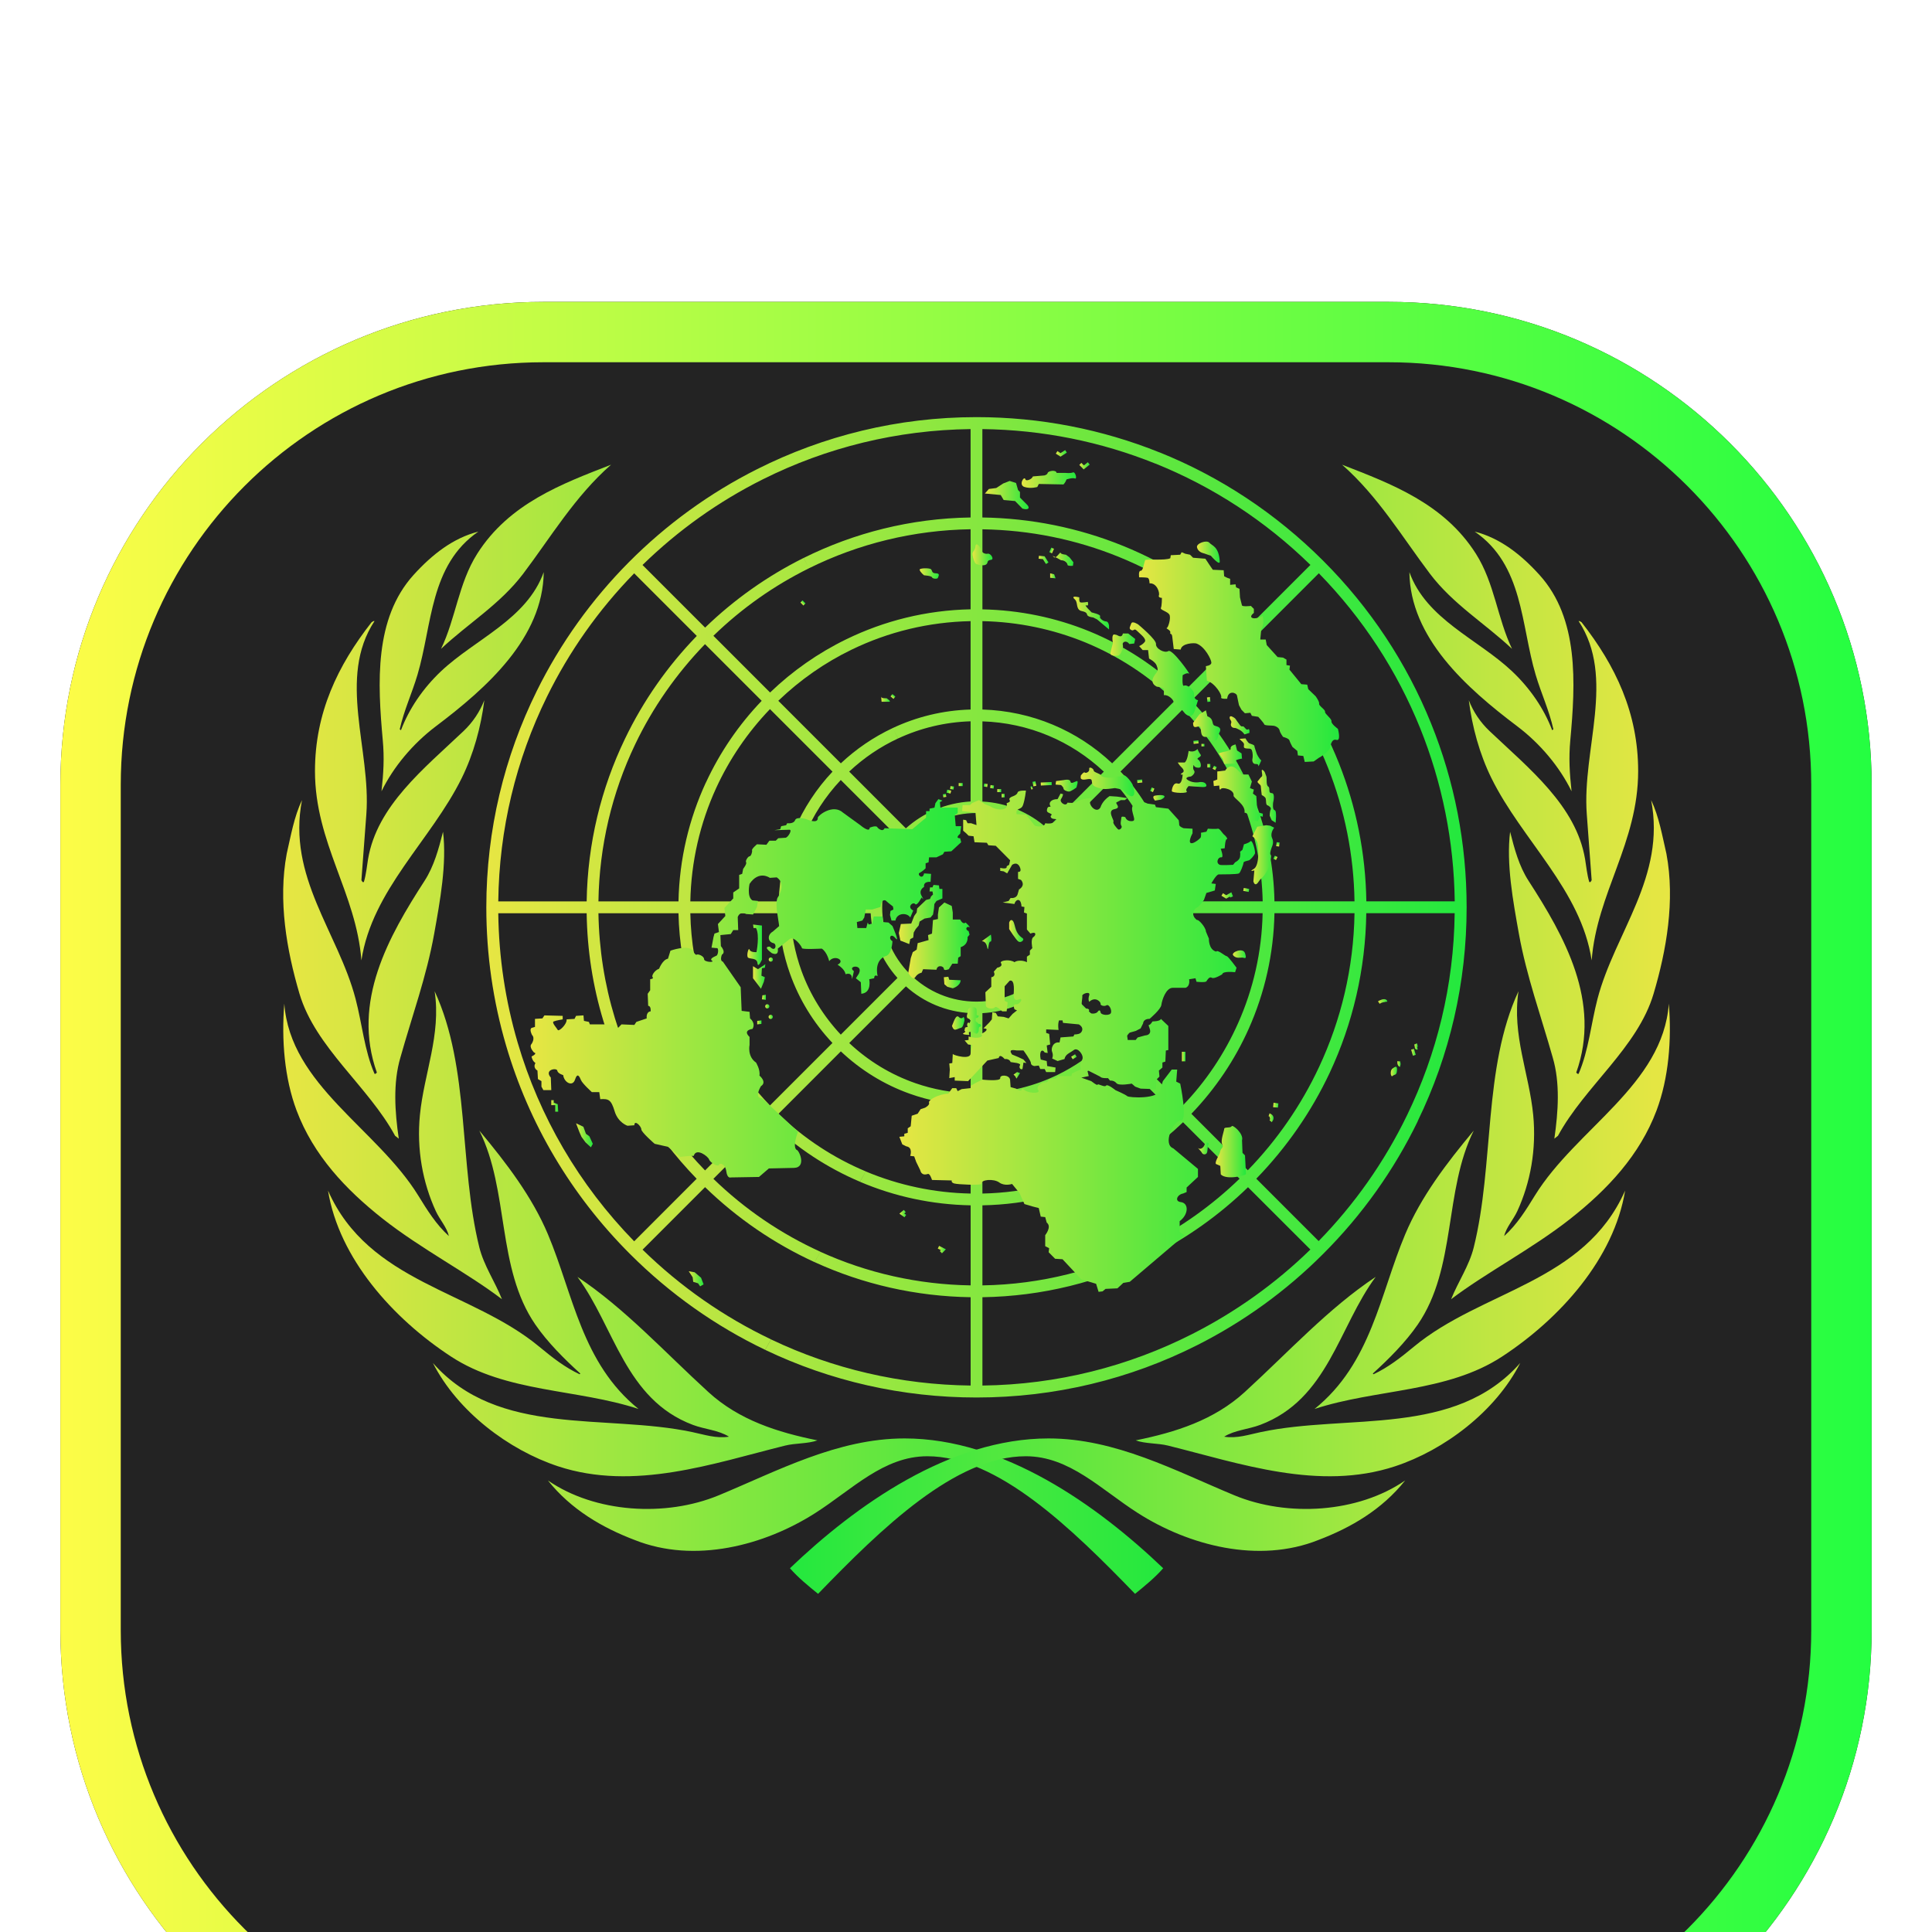 <svg width="32" height="32" viewBox="0 0 32 32" fill="none" xmlns="http://www.w3.org/2000/svg">
<g clip-path="url(#clip0_9_883)">
<g filter="url(#filter0_d_9_883)">
<path d="M23 1H9C4.582 1 1 4.582 1 9V23C1 27.418 4.582 31 9 31H23C27.418 31 31 27.418 31 23V9C31 4.582 27.418 1 23 1Z" fill="#232323"/>
<path d="M9 1.5H23C27.142 1.5 30.5 4.858 30.5 9V23C30.5 27.142 27.142 30.5 23 30.5H9C4.858 30.5 1.5 27.142 1.5 23V9C1.5 4.858 4.858 1.5 9 1.5Z" stroke="url(#paint0_linear_9_883)"/>
</g>
<g opacity="0.9">
<path d="M19.266 25.975C19.134 26.127 18.962 26.268 18.8 26.399C17.754 25.318 16.526 24.12 15.359 24.12C14.635 24.12 14.114 24.671 13.506 25.059C12.662 25.599 11.504 25.903 10.512 25.507C9.979 25.304 9.462 25.006 9.075 24.521C9.856 25.059 11.025 25.132 11.907 24.766C12.881 24.362 13.873 23.825 14.983 23.825C16.619 23.825 18.175 24.932 19.266 25.975ZM7.17 22.575C8.254 23.808 10.021 23.412 11.467 23.72C11.669 23.762 11.858 23.829 12.074 23.796C11.902 23.687 11.674 23.675 11.475 23.6C10.353 23.177 10.178 21.976 9.564 21.149C10.348 21.671 10.998 22.385 11.732 23.056C12.243 23.523 12.879 23.723 13.539 23.857C13.38 23.915 13.172 23.901 13.002 23.944C11.817 24.238 10.503 24.702 9.242 24.286C8.428 24.017 7.581 23.381 7.17 22.575L7.17 22.575ZM5.433 19.72C6.109 21.25 7.807 21.37 8.936 22.309C9.151 22.488 9.364 22.652 9.6 22.762L9.612 22.75C9.351 22.514 9.069 22.233 8.867 21.939C8.222 21.002 8.437 19.72 7.939 18.726C8.391 19.267 8.815 19.825 9.076 20.445C9.495 21.442 9.637 22.58 10.576 23.337C9.56 23.002 8.386 23.069 7.471 22.469C6.508 21.839 5.616 20.844 5.433 19.72L5.433 19.72ZM4.709 16.624C4.807 17.972 6.242 18.692 6.927 19.801C7.073 20.038 7.223 20.282 7.435 20.473C7.402 20.329 7.284 20.202 7.219 20.061C7 19.586 6.9 19.036 6.955 18.47C7.022 17.781 7.309 17.142 7.199 16.418C7.789 17.691 7.598 19.283 7.939 20.66C8.015 20.964 8.2 21.231 8.314 21.519C7.735 21.078 6.975 20.687 6.339 20.186C5.724 19.701 5.19 19.132 4.912 18.392C4.712 17.859 4.66 17.224 4.709 16.624L4.709 16.624ZM4.749 14.14C4.818 13.839 4.871 13.528 5.002 13.252C4.754 14.523 5.6 15.442 5.889 16.543C5.998 16.957 6.035 17.398 6.203 17.785C6.219 17.793 6.232 17.777 6.242 17.764C5.824 16.593 6.436 15.511 7.033 14.588C7.189 14.345 7.265 14.063 7.338 13.777C7.402 14.307 7.289 14.921 7.191 15.468C7.065 16.172 6.824 16.832 6.633 17.512C6.507 17.936 6.54 18.415 6.605 18.86L6.544 18.812C6.1 17.992 5.225 17.352 4.96 16.458C4.749 15.743 4.603 14.918 4.749 14.14ZM5.217 12.772C5.217 11.809 5.592 11.024 6.154 10.307C6.17 10.299 6.182 10.283 6.203 10.287C5.584 11.228 6.147 12.416 6.068 13.484L5.986 14.58C5.998 14.588 5.998 14.621 6.027 14.608C6.064 14.486 6.075 14.356 6.096 14.23C6.245 13.346 7.021 12.732 7.679 12.108C7.834 11.96 7.948 11.786 8.022 11.598C7.967 12.038 7.844 12.489 7.647 12.889C7.14 13.915 6.162 14.742 5.986 15.907C5.901 14.791 5.217 13.961 5.217 12.772ZM6.848 9.525C7.16 9.18 7.508 8.911 7.923 8.805C7.117 9.359 7.161 10.35 6.914 11.179C6.824 11.482 6.691 11.765 6.621 12.079L6.641 12.095C6.775 11.741 7.005 11.401 7.305 11.118C7.872 10.583 8.725 10.259 9.006 9.476C8.993 10.564 8.066 11.391 7.219 12.03C6.839 12.317 6.516 12.702 6.319 13.106C6.352 12.805 6.367 12.556 6.34 12.262C6.254 11.312 6.197 10.247 6.848 9.525ZM10.121 7.697C9.522 8.222 9.123 8.898 8.664 9.505C8.281 10.01 7.757 10.323 7.305 10.747C7.549 10.242 7.594 9.663 7.903 9.174C8.432 8.339 9.306 8.014 10.121 7.697Z" fill="url(#paint1_linear_9_883)"/>
<path d="M13.084 25.975C13.216 26.127 13.388 26.268 13.55 26.399C14.596 25.318 15.824 24.12 16.991 24.12C17.715 24.12 18.236 24.671 18.844 25.059C19.688 25.599 20.846 25.903 21.837 25.507C22.371 25.304 22.888 25.006 23.274 24.521C22.494 25.059 21.324 25.132 20.443 24.766C19.469 24.362 18.477 23.825 17.367 23.825C15.73 23.825 14.175 24.932 13.084 25.975ZM25.18 22.575C24.096 23.808 22.329 23.412 20.882 23.72C20.681 23.762 20.492 23.829 20.276 23.796C20.448 23.687 20.676 23.675 20.874 23.6C21.997 23.177 22.172 21.976 22.786 21.149C22.001 21.671 21.351 22.385 20.618 23.056C20.107 23.523 19.471 23.723 18.811 23.857C18.97 23.915 19.177 23.901 19.348 23.944C20.533 24.238 21.847 24.702 23.108 24.286C23.922 24.017 24.769 23.381 25.18 22.575L25.18 22.575ZM26.917 19.72C26.241 21.25 24.543 21.37 23.414 22.309C23.199 22.488 22.986 22.652 22.75 22.762L22.738 22.75C22.998 22.514 23.28 22.233 23.482 21.939C24.128 21.002 23.913 19.72 24.41 18.726C23.958 19.267 23.534 19.825 23.274 20.445C22.855 21.442 22.713 22.58 21.773 23.337C22.79 23.002 23.963 23.069 24.879 22.469C25.841 21.839 26.733 20.844 26.917 19.72L26.917 19.72ZM27.641 16.624C27.543 17.972 26.108 18.692 25.423 19.801C25.277 20.038 25.127 20.282 24.914 20.473C24.947 20.329 25.066 20.202 25.131 20.061C25.35 19.586 25.449 19.036 25.395 18.47C25.328 17.781 25.041 17.142 25.151 16.418C24.561 17.691 24.752 19.283 24.41 20.66C24.335 20.964 24.15 21.231 24.035 21.519C24.615 21.078 25.375 20.687 26.011 20.186C26.626 19.701 27.16 19.132 27.438 18.392C27.638 17.859 27.69 17.224 27.641 16.624L27.641 16.624ZM27.601 14.14C27.531 13.839 27.479 13.528 27.348 13.252C27.595 14.523 26.749 15.442 26.46 16.543C26.352 16.957 26.314 17.398 26.147 17.785C26.131 17.793 26.117 17.777 26.108 17.764C26.525 16.593 25.913 15.511 25.317 14.588C25.16 14.345 25.085 14.063 25.012 13.777C24.947 14.307 25.06 14.921 25.158 15.468C25.285 16.172 25.525 16.832 25.717 17.512C25.843 17.936 25.809 18.415 25.745 18.86L25.805 18.812C26.249 17.992 27.125 17.352 27.389 16.458C27.601 15.743 27.747 14.918 27.601 14.14ZM27.133 12.772C27.133 11.809 26.758 11.024 26.196 10.307C26.179 10.299 26.168 10.283 26.147 10.287C26.765 11.228 26.202 12.416 26.282 13.484L26.363 14.58C26.351 14.588 26.351 14.621 26.323 14.608C26.286 14.486 26.275 14.356 26.254 14.23C26.105 13.346 25.329 12.732 24.671 12.108C24.515 11.96 24.401 11.786 24.328 11.598C24.383 12.038 24.506 12.489 24.703 12.889C25.209 13.915 26.188 14.742 26.363 15.907C26.449 14.791 27.133 13.961 27.133 12.772ZM25.501 9.525C25.19 9.18 24.841 8.911 24.426 8.805C25.233 9.359 25.189 10.35 25.436 11.179C25.526 11.482 25.659 11.765 25.729 12.079L25.709 12.095C25.575 11.741 25.344 11.401 25.044 11.118C24.477 10.583 23.625 10.259 23.344 9.476C23.357 10.564 24.284 11.391 25.131 12.03C25.511 12.317 25.833 12.702 26.03 13.106C25.997 12.805 25.982 12.556 26.009 12.262C26.096 11.312 26.152 10.247 25.501 9.525ZM22.229 7.697C22.827 8.222 23.227 8.898 23.686 9.505C24.069 10.01 24.593 10.323 25.044 10.747C24.801 10.242 24.756 9.663 24.447 9.174C23.918 8.339 23.044 8.014 22.229 7.697Z" fill="url(#paint2_linear_9_883)"/>
<path d="M23.482 18.568L23.305 18.472C22.931 19.244 22.435 19.948 21.841 20.556L20.808 19.523C21.314 19.002 21.722 18.41 22.023 17.771L21.847 17.675C21.55 18.309 21.15 18.886 20.668 19.383L19.733 18.448C20.134 18.03 20.453 17.554 20.683 17.039L20.508 16.944C20.283 17.451 19.973 17.913 19.593 18.308L18.559 17.274C18.847 16.97 19.069 16.619 19.22 16.24L19.045 16.145C18.901 16.514 18.687 16.85 18.42 17.135L17.482 16.197C17.749 15.899 17.904 15.524 17.926 15.125H19.254C19.243 15.483 19.169 15.827 19.045 16.145L19.22 16.24C19.359 15.888 19.438 15.513 19.45 15.125H20.913C20.9 15.771 20.756 16.386 20.508 16.944L20.683 17.039C20.949 16.443 21.096 15.795 21.109 15.125H22.435C22.421 16.035 22.211 16.898 21.847 17.675L22.023 17.771C22.407 16.952 22.617 16.054 22.63 15.125H24.094C24.08 16.323 23.797 17.457 23.305 18.472L23.482 18.568C24.012 17.478 24.292 16.274 24.292 15.027C24.292 13.966 24.089 12.937 23.703 11.982L23.522 12.06C23.885 12.961 24.082 13.93 24.095 14.929H22.631C22.619 14.132 22.462 13.359 22.176 12.639L21.996 12.716C22.272 13.412 22.423 14.159 22.435 14.929H21.109C21.098 14.342 20.983 13.773 20.777 13.24L20.597 13.317C20.793 13.825 20.902 14.369 20.914 14.929H19.45C19.439 14.571 19.372 14.223 19.251 13.895L19.071 13.973C19.182 14.276 19.244 14.598 19.254 14.929H17.926C17.904 14.529 17.749 14.155 17.482 13.857L18.421 12.918C18.711 13.226 18.93 13.584 19.071 13.973L19.251 13.895C19.101 13.485 18.867 13.106 18.559 12.779L19.595 11.744C20.036 12.204 20.373 12.738 20.597 13.317L20.777 13.24C20.544 12.638 20.192 12.084 19.733 11.606L20.67 10.668C21.251 11.267 21.697 11.962 21.996 12.716L22.176 12.639C21.867 11.862 21.407 11.147 20.809 10.53L21.844 9.495C22.576 10.245 23.14 11.115 23.522 12.06L23.703 11.982C23.3 10.985 22.698 10.069 21.914 9.286C21.128 8.5 20.208 7.896 19.207 7.493L19.135 7.677C20.082 8.058 20.954 8.623 21.705 9.357L20.67 10.392C20.064 9.805 19.362 9.35 18.6 9.041L18.529 9.223C19.266 9.522 19.945 9.962 20.532 10.532L19.595 11.469C19.139 11.031 18.614 10.691 18.044 10.457L17.973 10.639C18.517 10.863 19.02 11.188 19.456 11.608L18.421 12.643C18.13 12.368 17.797 12.153 17.438 12.003L17.366 12.185C17.701 12.325 18.011 12.526 18.283 12.781L17.344 13.72C17.046 13.453 16.672 13.298 16.272 13.276V11.948C16.653 11.96 17.023 12.041 17.366 12.185L17.438 12.003C17.072 11.85 16.678 11.764 16.272 11.752V10.288C16.864 10.3 17.439 10.421 17.973 10.639L18.044 10.457C17.488 10.23 16.889 10.105 16.272 10.093V8.767C17.058 8.779 17.82 8.935 18.529 9.223L18.6 9.041C17.869 8.744 17.083 8.583 16.271 8.571V7.107C17.269 7.119 18.236 7.316 19.135 7.678L19.207 7.494C18.256 7.111 17.23 6.909 16.174 6.909C14.869 6.909 13.635 7.22 12.542 7.77L12.631 7.941C13.689 7.411 14.86 7.122 16.076 7.107V8.571C15.084 8.586 14.147 8.826 13.312 9.241L13.4 9.412C14.224 9.004 15.133 8.781 16.076 8.766V10.092C15.339 10.107 14.641 10.284 14.016 10.589L14.106 10.76C14.714 10.465 15.382 10.302 16.076 10.288V11.752C15.616 11.765 15.18 11.874 14.786 12.059L14.876 12.231C15.248 12.058 15.655 11.96 16.076 11.947V13.275C15.87 13.287 15.674 13.334 15.492 13.41L15.582 13.582C15.768 13.506 15.968 13.466 16.174 13.466C16.591 13.466 16.983 13.629 17.278 13.923C17.573 14.218 17.735 14.611 17.735 15.028C17.735 15.889 17.035 16.59 16.174 16.59C15.757 16.59 15.364 16.427 15.069 16.132C14.774 15.837 14.612 15.445 14.612 15.028C14.612 14.611 14.774 14.218 15.069 13.923C15.219 13.774 15.393 13.659 15.582 13.582L15.492 13.41C15.312 13.486 15.148 13.591 15.004 13.72L14.065 12.78C14.307 12.552 14.581 12.368 14.875 12.231L14.786 12.059C14.469 12.208 14.179 12.406 13.927 12.643L12.891 11.607C13.255 11.258 13.664 10.974 14.106 10.76L14.016 10.589C13.55 10.816 13.125 11.114 12.755 11.47L11.816 10.531C12.29 10.071 12.824 9.697 13.4 9.412L13.311 9.241C12.709 9.541 12.158 9.931 11.679 10.395L10.642 9.358C11.237 8.777 11.908 8.303 12.631 7.941L12.542 7.77C10.961 8.564 9.674 9.859 8.89 11.446L9.06 11.538C9.426 10.794 9.909 10.105 10.504 9.496L11.541 10.533C11.059 11.03 10.655 11.605 10.352 12.236L10.521 12.327C10.81 11.723 11.198 11.164 11.677 10.669L12.616 11.608C12.238 12.002 11.925 12.459 11.693 12.96L11.862 13.052C12.081 12.575 12.38 12.134 12.753 11.745L13.789 12.781C13.524 13.062 13.309 13.39 13.155 13.751L13.327 13.843C13.467 13.505 13.669 13.192 13.926 12.919L14.866 13.858C14.608 14.146 14.444 14.519 14.421 14.93H13.093C13.105 14.551 13.185 14.184 13.327 13.843L13.155 13.75C13.001 14.115 12.91 14.512 12.898 14.93H11.434C11.447 14.271 11.595 13.635 11.862 13.052L11.692 12.96C11.414 13.561 11.252 14.228 11.238 14.93H9.912C9.926 14.014 10.136 13.131 10.521 12.327L10.352 12.236C9.958 13.053 9.732 13.966 9.717 14.93H8.253C8.267 13.734 8.547 12.582 9.06 11.538L8.89 11.446C8.356 12.527 8.055 13.742 8.055 15.028C8.055 15.814 8.167 16.582 8.382 17.316L8.574 17.268C8.372 16.58 8.262 15.861 8.253 15.126H9.717C9.726 15.739 9.82 16.338 9.994 16.91L10.184 16.862C10.014 16.306 9.922 15.722 9.912 15.126H11.238C11.248 15.612 11.328 16.086 11.472 16.538L11.662 16.489C11.521 16.054 11.443 15.595 11.434 15.126H12.898C12.908 15.473 12.972 15.812 13.086 16.131L13.276 16.083C13.166 15.779 13.103 15.457 13.093 15.126H14.421C14.443 15.525 14.598 15.899 14.865 16.198L13.926 17.137C13.637 16.828 13.417 16.471 13.276 16.083L13.086 16.131C13.236 16.552 13.473 16.941 13.788 17.275L12.753 18.31C12.249 17.786 11.881 17.165 11.663 16.49L11.473 16.538C11.699 17.247 12.086 17.898 12.615 18.449L11.678 19.386C10.977 18.663 10.47 17.801 10.184 16.862L9.994 16.91C10.289 17.883 10.813 18.776 11.539 19.524L10.504 20.56C9.588 19.621 8.934 18.494 8.574 17.268L8.382 17.316C8.76 18.607 9.456 19.791 10.434 20.769C11.096 21.431 11.852 21.964 12.673 22.357L12.77 22.184C11.994 21.814 11.275 21.316 10.643 20.698L11.678 19.663C12.216 20.185 12.829 20.601 13.492 20.905L13.589 20.733C12.941 20.439 12.341 20.034 11.816 19.525L12.753 18.587C13.193 19.01 13.697 19.341 14.243 19.573L14.34 19.402C13.809 19.18 13.319 18.859 12.892 18.45L13.927 17.414C14.26 17.728 14.647 17.965 15.067 18.115L15.165 17.942C14.759 17.801 14.386 17.577 14.066 17.276L15.005 16.337C15.303 16.605 15.677 16.759 16.077 16.781V18.109C15.762 18.1 15.455 18.042 15.165 17.942L15.067 18.115C15.388 18.23 15.727 18.295 16.077 18.305V19.769C15.471 19.757 14.884 19.631 14.34 19.403L14.244 19.574C14.817 19.818 15.437 19.952 16.077 19.964V21.29C15.204 21.276 14.362 21.085 13.589 20.734L13.493 20.905C14.295 21.272 15.17 21.472 16.077 21.486V22.949C14.914 22.935 13.792 22.672 12.771 22.185L12.674 22.358C13.753 22.874 14.943 23.147 16.175 23.147C17.467 23.147 18.712 22.845 19.833 22.278L19.74 22.099C18.695 22.628 17.519 22.934 16.272 22.949V21.486C17.261 21.471 18.212 21.234 19.071 20.802L18.98 20.625C18.163 21.036 17.245 21.275 16.272 21.29V19.964C17.014 19.95 17.727 19.772 18.374 19.45L18.283 19.273C17.675 19.577 16.994 19.754 16.272 19.769V18.305C16.744 18.291 17.199 18.177 17.613 17.975L17.523 17.8C17.143 17.985 16.72 18.095 16.272 18.109V16.781C16.672 16.759 17.046 16.605 17.345 16.337L18.283 17.275C18.058 17.486 17.802 17.663 17.523 17.8L17.613 17.975C17.906 17.831 18.179 17.644 18.422 17.414L19.456 18.448C19.11 18.779 18.715 19.058 18.283 19.273L18.374 19.45C18.817 19.229 19.229 18.94 19.595 18.588L20.531 19.523C20.075 19.965 19.552 20.337 18.98 20.625L19.071 20.802C19.652 20.51 20.192 20.129 20.671 19.664L21.704 20.696C21.128 21.258 20.465 21.732 19.74 22.099L19.833 22.278C20.593 21.894 21.296 21.389 21.915 20.769C22.567 20.118 23.092 19.375 23.483 18.57L23.482 18.568Z" fill="url(#paint3_linear_9_883)"/>
<path d="M16.59 13.15L16.592 13.209L16.641 13.206L16.639 13.148L16.59 13.15Z" fill="url(#paint4_linear_9_883)"/>
<path d="M16.583 13.07H16.518V13.12H16.583V13.07Z" fill="url(#paint5_linear_9_883)"/>
<path d="M16.457 13.061L16.464 13.011L16.407 13.003L16.4 13.052L16.457 13.061Z" fill="url(#paint6_linear_9_883)"/>
<path d="M16.294 13.027L16.351 13.036L16.358 12.986L16.301 12.978L16.294 13.027Z" fill="url(#paint7_linear_9_883)"/>
<path d="M15.945 12.97H15.879V13.02H15.945V12.97Z" fill="url(#paint8_linear_9_883)"/>
<path d="M15.794 13.077L15.801 13.028L15.744 13.02L15.737 13.069L15.794 13.077Z" fill="url(#paint9_linear_9_883)"/>
<path d="M15.677 13.128L15.743 13.144L15.755 13.096L15.689 13.079L15.677 13.128Z" fill="url(#paint10_linear_9_883)"/>
<path d="M15.617 13.156L15.625 13.206L15.674 13.198L15.666 13.148L15.617 13.156Z" fill="url(#paint11_linear_9_883)"/>
<path d="M9.197 18.413H9.246L9.238 18.289L9.172 18.264V18.222H9.131V18.305H9.197V18.413Z" fill="url(#paint12_linear_9_883)"/>
<path d="M9.787 19.003L9.697 18.92L9.631 18.829L9.598 18.754L9.541 18.605L9.663 18.663L9.705 18.779L9.762 18.821L9.819 18.945L9.787 19.003Z" fill="url(#paint13_linear_9_883)"/>
<path d="M11.654 21.273L11.596 21.306L11.563 21.256L11.482 21.231L11.473 21.156L11.408 21.056L11.506 21.073L11.612 21.164L11.654 21.273Z" fill="url(#paint14_linear_9_883)"/>
<path d="M15.92 13.684H15.83L15.814 13.502L15.863 13.468V13.377H15.576L15.568 13.286L15.609 13.261L15.543 13.236L15.494 13.302L15.478 13.377L15.396 13.394V13.435H15.339V13.543L15.11 13.734L14.651 13.718C14.618 13.793 14.536 13.709 14.536 13.709C14.52 13.659 14.405 13.709 14.405 13.709C14.405 13.801 14.25 13.668 14.25 13.668L13.963 13.46C13.799 13.31 13.554 13.502 13.545 13.543C13.554 13.659 13.357 13.568 13.357 13.568C13.357 13.568 13.193 13.518 13.169 13.585C13.144 13.651 13.038 13.635 13.038 13.635L13.021 13.668L12.939 13.684L12.923 13.734L12.825 13.751L13.07 13.743C13.136 13.734 13.046 13.884 13.005 13.876L12.89 13.884L12.849 13.925H12.743L12.694 13.992L12.538 13.984C12.538 13.984 12.448 14.059 12.456 14.084C12.464 14.108 12.44 14.183 12.415 14.183C12.391 14.183 12.341 14.258 12.358 14.283C12.374 14.308 12.309 14.391 12.309 14.391L12.293 14.474L12.243 14.491V14.715L12.145 14.782V14.881L11.998 15.039L12.014 15.172L11.891 15.305L11.908 15.438L11.834 15.463L11.818 15.521L11.785 15.696L11.867 15.704C11.908 15.688 11.899 15.812 11.867 15.829C11.834 15.845 11.744 15.879 11.793 15.912C11.842 15.945 11.662 15.937 11.662 15.887C11.662 15.837 11.564 15.796 11.539 15.812C11.514 15.829 11.473 15.737 11.473 15.737C11.383 15.646 11.105 15.746 11.105 15.746L11.064 15.879C10.974 15.895 10.917 16.045 10.917 16.045C10.843 16.07 10.786 16.161 10.81 16.186C10.835 16.211 10.769 16.219 10.769 16.219V16.402L10.728 16.46L10.736 16.66C10.786 16.66 10.777 16.751 10.777 16.751C10.695 16.76 10.712 16.868 10.712 16.868L10.54 16.926L10.507 16.976L10.294 16.967L10.237 17.026L10.18 16.967H9.77L9.754 16.926L9.672 16.909L9.664 16.818L9.541 16.826L9.516 16.876L9.385 16.884C9.393 16.967 9.254 17.092 9.238 17.059C9.221 17.026 9.131 16.934 9.172 16.918C9.213 16.901 9.32 16.884 9.32 16.884V16.826L9.017 16.818L8.984 16.868L8.861 16.876V17.009L8.804 17.026C8.763 17.05 8.812 17.142 8.812 17.142C8.869 17.2 8.804 17.291 8.804 17.291C8.755 17.341 8.845 17.433 8.845 17.433C8.91 17.449 8.804 17.499 8.804 17.499C8.82 17.582 8.869 17.607 8.869 17.607C8.82 17.69 8.902 17.732 8.902 17.732L8.91 17.873L8.968 17.907V17.998L9 18.056H9.131L9.123 17.848C9.008 17.715 9.221 17.682 9.23 17.732C9.238 17.782 9.328 17.807 9.328 17.807C9.344 17.931 9.484 18.006 9.524 17.882C9.565 17.757 9.598 17.832 9.623 17.89C9.647 17.948 9.803 18.089 9.803 18.089H9.926L9.942 18.206C10.081 18.197 10.122 18.214 10.18 18.405C10.237 18.596 10.393 18.646 10.393 18.646L10.507 18.638C10.507 18.538 10.622 18.655 10.622 18.705C10.622 18.754 10.843 18.945 10.843 18.945L11.064 18.995L11.269 19.162L11.424 19.145H11.49C11.531 19.003 11.727 19.153 11.744 19.203C11.76 19.253 11.891 19.336 11.908 19.294C11.924 19.253 12.014 19.278 12.03 19.402C12.047 19.527 12.104 19.502 12.104 19.502L12.571 19.494L12.735 19.353L13.152 19.344C13.365 19.336 13.234 19.045 13.193 19.045C13.12 18.987 13.218 18.746 13.218 18.746L12.62 18.189C12.481 18.189 12.604 17.99 12.604 17.99C12.71 17.923 12.579 17.815 12.579 17.815C12.595 17.715 12.522 17.599 12.522 17.599C12.374 17.499 12.415 17.308 12.415 17.308V17.175C12.293 17.059 12.464 17.042 12.464 17.042C12.522 16.942 12.423 16.868 12.423 16.868L12.415 16.759L12.284 16.743L12.268 16.352L11.973 15.928C11.916 15.912 11.957 15.812 11.957 15.812C12.03 15.77 11.94 15.671 11.94 15.671L11.932 15.488L12.104 15.471L12.145 15.405H12.227L12.219 15.189C12.26 15.081 12.358 15.139 12.358 15.139L12.473 15.147L12.538 15.022L12.554 14.923L12.464 14.914C12.366 14.856 12.415 14.64 12.415 14.64C12.571 14.407 12.751 14.54 12.751 14.54L12.866 14.532C13.037 14.648 12.882 14.864 12.882 14.864C12.849 14.914 12.866 15.072 12.866 15.072L12.906 15.338L12.8 15.43C12.71 15.48 12.71 15.596 12.808 15.621C12.874 15.629 12.849 15.787 12.751 15.679C12.604 15.679 12.833 15.812 12.767 15.779C12.915 15.854 12.882 15.712 12.882 15.712L13.079 15.554C13.152 15.496 13.283 15.679 13.283 15.704C13.283 15.729 13.611 15.712 13.611 15.712C13.701 15.77 13.734 15.92 13.734 15.92C13.824 15.803 14.012 15.912 13.873 15.978C14.004 16.061 14.004 16.136 14.004 16.136C14.111 16.103 14.111 16.186 14.111 16.211C14.111 16.236 14.143 16.086 14.143 16.086C14.02 15.995 14.307 15.961 14.225 16.128L14.176 16.203L14.258 16.269L14.266 16.46C14.446 16.444 14.397 16.219 14.397 16.219L14.479 16.203C14.479 16.128 14.536 16.169 14.536 16.169C14.479 15.887 14.667 15.837 14.667 15.837C14.774 15.812 14.782 15.588 14.782 15.588C14.708 15.554 14.749 15.438 14.831 15.538C14.913 15.637 14.782 15.338 14.782 15.338L14.716 15.28L14.626 15.272L14.618 15.18H14.471L14.446 15.297L14.389 15.313L14.372 15.28L14.348 15.371H14.201L14.192 15.272L14.283 15.247L14.315 15.197L14.34 15.064H14.446L14.585 15.022C14.594 14.881 14.667 14.914 14.667 14.914L14.716 14.956L14.79 15.014L14.798 15.064L14.749 15.089L14.741 15.155L14.766 15.247H14.831C14.856 15.114 15.028 15.114 15.077 15.197L15.126 15.081C15.011 15.022 15.124 14.931 15.157 14.973C15.189 15.014 15.265 14.864 15.265 14.864C15.265 14.864 15.322 14.939 15.265 14.839C15.208 14.74 15.306 14.69 15.306 14.69C15.29 14.59 15.413 14.607 15.413 14.607L15.421 14.474L15.306 14.466C15.282 14.582 15.183 14.482 15.232 14.457C15.282 14.432 15.331 14.382 15.331 14.382V14.299L15.38 14.283L15.388 14.2H15.511L15.617 14.15L15.642 14.108L15.757 14.1L15.92 13.95L15.904 13.884C15.806 13.884 15.904 13.809 15.904 13.809L15.92 13.684Z" fill="url(#paint15_linear_9_883)"/>
<path d="M12.62 15.33L12.473 15.313L12.481 15.371H12.522C12.587 15.488 12.53 15.77 12.53 15.77C12.53 15.77 12.432 15.779 12.415 15.729C12.399 15.679 12.358 15.837 12.391 15.862C12.424 15.887 12.538 15.862 12.546 15.953C12.555 16.045 12.62 15.895 12.62 15.895L12.62 15.33Z" fill="url(#paint16_linear_9_883)"/>
<path d="M12.652 16.261L12.669 16.186L12.612 16.161L12.62 16.037L12.669 16.028L12.677 15.97L12.554 16.053L12.472 16.003V16.203L12.604 16.377L12.652 16.261Z" fill="url(#paint17_linear_9_883)"/>
<path d="M12.685 16.477L12.628 16.485L12.62 16.552L12.685 16.56V16.477Z" fill="url(#paint18_linear_9_883)"/>
<path d="M12.612 16.901L12.542 16.909V16.967L12.612 16.959V16.901Z" fill="url(#paint19_linear_9_883)"/>
<path d="M12.708 16.703C12.727 16.703 12.743 16.688 12.743 16.668C12.743 16.649 12.727 16.633 12.708 16.633C12.689 16.633 12.674 16.649 12.674 16.668C12.674 16.688 12.689 16.703 12.708 16.703Z" fill="url(#paint20_linear_9_883)"/>
<path d="M12.765 16.878C12.784 16.878 12.8 16.862 12.8 16.843C12.8 16.823 12.784 16.808 12.765 16.808C12.746 16.808 12.73 16.823 12.73 16.843C12.73 16.862 12.746 16.878 12.765 16.878Z" fill="url(#paint21_linear_9_883)"/>
<path d="M12.767 15.928C12.786 15.928 12.802 15.913 12.802 15.893C12.802 15.874 12.786 15.858 12.767 15.858C12.748 15.858 12.732 15.874 12.732 15.893C12.732 15.913 12.748 15.928 12.767 15.928Z" fill="url(#paint22_linear_9_883)"/>
<path d="M15.077 15.554L15.126 15.529L15.134 15.446L15.167 15.388L15.216 15.33L15.232 15.263L15.314 15.214L15.413 15.197L15.454 15.147L15.47 15.047L15.476 14.973L15.511 14.923L15.609 14.881V14.723H15.56L15.552 14.665L15.462 14.657L15.445 14.698H15.404L15.396 14.765H15.445L15.454 14.815L15.421 14.848L15.404 14.889L15.339 14.906L15.191 15.047L15.183 15.114L15.142 15.172L15.093 15.297L14.921 15.305L14.888 15.454L14.913 15.579L15.06 15.637L15.077 15.554Z" fill="url(#paint23_linear_9_883)"/>
<path d="M15.781 15.23V15.114L15.764 15.006L15.642 14.948L15.552 15.031L15.535 15.147V15.222L15.453 15.239L15.437 15.463L15.371 15.488L15.38 15.571L15.29 15.596L15.2 15.621L15.183 15.729L15.118 15.771L15.085 15.87L15.044 16.111C15.044 16.111 15.118 16.253 15.159 16.186C15.2 16.12 15.265 16.111 15.265 16.111L15.29 16.053L15.511 16.062C15.527 15.97 15.633 16.003 15.633 16.045C15.633 16.087 15.715 16.053 15.715 16.053L15.773 15.962H15.863L15.871 15.862L15.912 15.837V15.688C16.043 15.646 16.026 15.521 16.026 15.521L16.059 15.48L16.043 15.422C15.977 15.397 16.01 15.338 16.051 15.355C16.092 15.372 15.994 15.28 15.994 15.28C15.945 15.322 15.904 15.23 15.904 15.23H15.781Z" fill="url(#paint24_linear_9_883)"/>
<path d="M15.912 16.236C15.904 16.336 15.781 16.369 15.781 16.369L15.691 16.344L15.642 16.302L15.633 16.186L15.707 16.178L15.723 16.228L15.912 16.236Z" fill="url(#paint25_linear_9_883)"/>
<path d="M16.354 15.704C16.372 15.777 16.37 15.588 16.403 15.596C16.436 15.604 16.412 15.48 16.412 15.48L16.264 15.588C16.338 15.596 16.346 15.671 16.354 15.704Z" fill="url(#paint26_linear_9_883)"/>
<path d="M16.788 15.272C16.821 15.347 16.813 15.455 16.936 15.538C16.977 15.566 16.911 15.621 16.87 15.596C16.829 15.571 16.715 15.388 16.715 15.388V15.28C16.739 15.214 16.774 15.24 16.788 15.272Z" fill="url(#paint27_linear_9_883)"/>
<path d="M16.895 17.773L16.846 17.757L16.788 17.799L16.813 17.823L16.837 17.865L16.895 17.773Z" fill="url(#paint28_linear_9_883)"/>
<path d="M17.833 17.504L17.807 17.462L17.742 17.503L17.768 17.545L17.833 17.504Z" fill="url(#paint29_linear_9_883)"/>
<path d="M20.138 19.278L20.212 19.311L20.22 19.452C20.318 19.552 20.637 19.469 20.637 19.444C20.637 19.419 20.621 19.137 20.621 19.137L20.58 19.095L20.572 18.887C20.604 18.779 20.416 18.621 20.4 18.654C20.383 18.688 20.277 18.663 20.277 18.696C20.277 18.729 20.211 18.895 20.244 18.954C20.277 19.012 20.22 19.012 20.211 19.07C20.203 19.128 20.121 19.228 20.138 19.278Z" fill="url(#paint30_linear_9_883)"/>
<path d="M19.957 18.945C19.942 19.008 19.884 19.045 19.851 19.02C19.818 18.995 19.892 19.062 19.908 19.095C19.925 19.128 19.974 19.128 19.99 19.095C20.006 19.061 19.998 18.987 20.015 18.954C20.031 18.92 19.966 18.912 19.957 18.945Z" fill="url(#paint31_linear_9_883)"/>
<path d="M19.634 17.421H19.576V17.579H19.634V17.421Z" fill="url(#paint32_linear_9_883)"/>
<path d="M20.424 15.821C20.389 15.772 20.588 15.688 20.621 15.787C20.654 15.887 20.621 15.87 20.588 15.862C20.555 15.854 20.474 15.887 20.424 15.821Z" fill="url(#paint33_linear_9_883)"/>
<path d="M20.592 14.756L20.682 14.773L20.691 14.724L20.601 14.707L20.592 14.756Z" fill="url(#paint34_linear_9_883)"/>
<path d="M20.371 14.793L20.31 14.828L20.257 14.794L20.231 14.836L20.297 14.877L20.309 14.885L20.321 14.878L20.371 14.85L20.377 14.866L20.422 14.847L20.406 14.806L20.395 14.779L20.371 14.793Z" fill="url(#paint35_linear_9_883)"/>
<path d="M20.678 12.828H20.555C20.555 12.828 20.596 12.845 20.482 12.737C20.367 12.629 20.293 12.762 20.293 12.762L20.162 12.778V12.911L20.097 12.936L20.105 13.02L20.195 13.011C20.195 13.011 20.195 13.111 20.22 13.069C20.244 13.028 20.449 13.078 20.432 13.177C20.426 13.218 20.637 13.327 20.613 13.46C20.719 13.477 20.695 13.585 20.695 13.585L20.834 13.601L20.875 13.518L20.916 13.527V13.477L20.825 13.452L20.809 13.186L20.752 13.144L20.768 13.078L20.703 13.053L20.735 12.945L20.678 12.828Z" fill="url(#paint36_linear_9_883)"/>
<path d="M21.038 13.676L20.973 13.668L20.825 13.693L20.743 13.851C20.743 13.851 20.784 13.876 20.817 13.934C20.85 13.992 20.866 14.333 20.768 14.391C20.67 14.449 20.776 14.416 20.776 14.416L20.76 14.599C20.784 14.682 20.825 14.64 20.85 14.599C20.875 14.557 20.899 14.549 20.932 14.507C20.965 14.466 21.014 14.391 21.022 14.333C21.03 14.275 21.071 14.183 21.046 14.158C21.022 14.133 21.071 14.017 21.071 14.017C21.071 14.017 21.104 13.95 21.071 13.884C21.038 13.817 21.079 13.743 21.104 13.709L21.038 13.676Z" fill="url(#paint37_linear_9_883)"/>
<path d="M21.146 13.949L21.137 14.015L21.186 14.021L21.194 13.955L21.146 13.949Z" fill="url(#paint38_linear_9_883)"/>
<path d="M21.09 14.223L21.134 14.245L21.159 14.195L21.115 14.173L21.09 14.223Z" fill="url(#paint39_linear_9_883)"/>
<path d="M21.063 13.585L21.03 13.51C21.03 13.51 21.03 13.444 21.046 13.41C21.063 13.377 21.014 13.344 20.989 13.336C20.965 13.327 20.973 13.261 20.965 13.228C20.956 13.194 20.899 13.169 20.899 13.169C20.899 13.169 20.883 13.045 20.883 13.02C20.883 12.995 20.809 12.962 20.834 12.937C20.858 12.912 20.875 12.879 20.899 12.862C20.924 12.845 20.875 12.729 20.915 12.754C20.956 12.779 20.956 12.82 20.973 12.854C20.989 12.887 20.965 13.003 21.006 13.028C21.046 13.053 20.997 13.136 21.063 13.136C21.128 13.136 21.087 13.294 21.087 13.294C21.087 13.294 21.071 13.41 21.112 13.419C21.153 13.427 21.128 13.627 21.128 13.627L21.063 13.585Z" fill="url(#paint40_linear_9_883)"/>
<path d="M20.531 12.238C20.555 12.271 20.605 12.296 20.605 12.33C20.605 12.363 20.588 12.388 20.637 12.396C20.686 12.404 20.719 12.388 20.736 12.429C20.752 12.471 20.752 12.537 20.744 12.571C20.736 12.604 20.752 12.654 20.793 12.654C20.834 12.654 20.842 12.662 20.842 12.687C20.842 12.712 20.891 12.595 20.891 12.595C20.85 12.562 20.817 12.487 20.817 12.487C20.817 12.487 20.776 12.371 20.776 12.354C20.776 12.338 20.719 12.321 20.695 12.313C20.67 12.305 20.629 12.23 20.629 12.23L20.531 12.238Z" fill="url(#paint41_linear_9_883)"/>
<path d="M20.613 12.164C20.588 12.13 20.563 12.105 20.531 12.089C20.498 12.072 20.473 12.056 20.441 12.056C20.408 12.056 20.375 12.022 20.391 11.981C20.408 11.939 20.367 11.923 20.367 11.889C20.367 11.856 20.391 11.856 20.432 11.881C20.473 11.906 20.465 11.914 20.498 11.956C20.531 11.997 20.547 12.039 20.58 12.031C20.613 12.022 20.637 12.105 20.67 12.081C20.703 12.056 20.694 12.139 20.694 12.139L20.613 12.164Z" fill="url(#paint42_linear_9_883)"/>
<path d="M19.654 13.103C19.7 13.149 19.409 13.136 19.409 13.103C19.409 13.069 19.433 12.953 19.507 12.978C19.581 13.003 19.589 12.829 19.589 12.829C19.589 12.829 19.523 12.837 19.581 12.803C19.638 12.77 19.581 12.72 19.556 12.695C19.532 12.671 19.507 12.629 19.507 12.629H19.622C19.671 12.596 19.687 12.438 19.687 12.438C19.785 12.471 19.834 12.405 19.834 12.405C19.834 12.405 19.851 12.454 19.884 12.496C19.917 12.537 19.802 12.554 19.843 12.579C19.884 12.604 19.9 12.679 19.884 12.704C19.867 12.729 19.777 12.712 19.777 12.679C19.777 12.646 19.744 12.72 19.777 12.762C19.81 12.803 19.736 12.862 19.72 12.862C19.703 12.862 19.597 12.878 19.687 12.928C19.777 12.978 19.876 12.953 19.876 12.953C19.876 12.953 19.949 12.945 19.974 12.986C19.998 13.028 19.966 13.036 19.925 13.036C19.884 13.036 19.687 13.02 19.687 13.02C19.687 13.02 19.63 13.078 19.654 13.103Z" fill="url(#paint43_linear_9_883)"/>
<path d="M19.13 13.178C19.171 13.169 19.269 13.161 19.286 13.186C19.302 13.211 19.229 13.244 19.229 13.244L19.13 13.261C19.098 13.219 19.089 13.186 19.13 13.178Z" fill="url(#paint44_linear_9_883)"/>
<path d="M20.187 12.479C20.253 12.446 20.392 12.446 20.384 12.396C20.375 12.347 20.465 12.33 20.465 12.33L20.49 12.43L20.564 12.479L20.572 12.571C20.572 12.571 20.596 12.554 20.506 12.579C20.416 12.604 20.474 12.646 20.474 12.646L20.277 12.654L20.253 12.571L20.187 12.479Z" fill="url(#paint45_linear_9_883)"/>
<path d="M19.867 12.031C19.917 12.031 19.851 12.222 19.982 12.205C20.113 12.189 19.99 12.263 20.088 12.272C20.187 12.28 20.162 12.197 20.195 12.139C20.228 12.081 20.211 12.047 20.154 12.031C20.096 12.014 20.096 12.014 20.08 11.947C20.064 11.881 19.998 11.864 19.998 11.864L19.974 11.765L19.867 11.831L19.761 11.973C19.761 12.081 19.818 12.031 19.867 12.031Z" fill="url(#paint46_linear_9_883)"/>
<path d="M20.109 12.683L20.084 12.733L20.128 12.755L20.153 12.706L20.109 12.683Z" fill="url(#paint47_linear_9_883)"/>
<path d="M20.047 12.654H19.998V12.712H20.047V12.654Z" fill="url(#paint48_linear_9_883)"/>
<path d="M20.048 11.621L20.04 11.546L19.991 11.552L19.999 11.627L20.048 11.621Z" fill="url(#paint49_linear_9_883)"/>
<path d="M19.949 12.321H19.9V12.363H19.949V12.321Z" fill="url(#paint50_linear_9_883)"/>
<path d="M19.766 12.271L19.771 12.321L19.853 12.312L19.848 12.263L19.766 12.271Z" fill="url(#paint51_linear_9_883)"/>
<path d="M19.051 13.1L19.096 13.12L19.12 13.062L19.075 13.042L19.051 13.1Z" fill="url(#paint52_linear_9_883)"/>
<path d="M18.834 12.919L18.839 12.969L18.921 12.96L18.916 12.911L18.834 12.919Z" fill="url(#paint53_linear_9_883)"/>
<path d="M17.238 12.961L17.24 13.011L17.42 13.003L17.418 12.953L17.238 12.961Z" fill="url(#paint54_linear_9_883)"/>
<path d="M17.101 12.95L17.117 13.025L17.165 13.014L17.149 12.94L17.101 12.95Z" fill="url(#paint55_linear_9_883)"/>
<path d="M17.067 13.03L17.083 13.077L17.107 13.069L17.092 13.021L17.067 13.03Z" fill="url(#paint56_linear_9_883)"/>
<path d="M17.492 12.937L17.484 12.995L17.574 13.003C17.574 13.003 17.615 13.037 17.615 13.061C17.615 13.086 17.672 13.111 17.705 13.111C17.738 13.111 17.828 13.045 17.828 13.045C17.828 13.045 17.869 12.928 17.836 12.937C17.803 12.945 17.738 12.995 17.73 12.945C17.721 12.895 17.623 12.92 17.623 12.92L17.492 12.937Z" fill="url(#paint57_linear_9_883)"/>
<path d="M17.902 12.845C17.902 12.87 17.885 12.903 17.934 12.912C17.984 12.92 18.074 12.878 18.082 12.928C18.09 12.978 18.09 13.011 18.156 13.036C18.221 13.061 18.262 13.069 18.311 13.069C18.36 13.069 18.467 13.053 18.467 13.053C18.467 13.053 18.583 13.071 18.606 13.094C18.696 13.186 18.753 13.211 18.778 13.169C18.802 13.128 18.77 13.036 18.762 13.003C18.753 12.97 18.639 12.812 18.598 12.845C18.557 12.878 18.549 12.845 18.475 12.87C18.401 12.895 18.246 12.878 18.238 12.845C18.229 12.812 18.115 12.795 18.115 12.762C18.115 12.729 18.033 12.687 18.041 12.737C18.049 12.787 17.984 12.812 17.967 12.795C17.951 12.778 17.902 12.845 17.902 12.845Z" fill="url(#paint58_linear_9_883)"/>
<path d="M19.785 11.781L19.843 11.598C19.761 11.582 19.777 11.49 19.777 11.49C19.769 11.415 19.654 11.332 19.613 11.357C19.573 11.382 19.589 11.183 19.589 11.183C19.589 11.183 19.663 11.133 19.695 11.158C19.728 11.183 19.417 10.742 19.352 10.784C19.286 10.825 19.139 10.742 19.147 10.667C19.155 10.593 18.852 10.343 18.852 10.343C18.852 10.343 18.754 10.277 18.737 10.327C18.721 10.377 18.688 10.41 18.737 10.435C18.786 10.46 18.778 10.393 18.835 10.451C18.893 10.509 18.999 10.584 18.959 10.634C18.918 10.684 18.868 10.701 18.868 10.701L18.926 10.767H19.016L19.032 10.908C19.032 10.908 19.13 10.958 19.155 11.017C19.18 11.075 19.18 11.108 19.155 11.141C19.13 11.174 19.081 11.233 19.09 11.291C19.098 11.349 19.163 11.374 19.163 11.374L19.229 11.382L19.278 11.407V11.515C19.343 11.499 19.45 11.59 19.442 11.648C19.433 11.706 19.458 11.673 19.54 11.731C19.622 11.789 19.597 11.798 19.654 11.839C19.712 11.881 19.761 11.856 19.785 11.781Z" fill="url(#paint59_linear_9_883)"/>
<path d="M18.434 10.651C18.426 10.618 18.41 10.501 18.459 10.509C18.508 10.518 18.475 10.509 18.532 10.534C18.59 10.559 18.598 10.493 18.598 10.493H18.688L18.803 10.584L18.786 10.659L18.704 10.667C18.663 10.601 18.581 10.626 18.598 10.684C18.614 10.742 18.557 10.85 18.524 10.858C18.492 10.867 18.385 10.867 18.393 10.817C18.401 10.767 18.434 10.651 18.434 10.651Z" fill="url(#paint60_linear_9_883)"/>
<path d="M18.369 10.426V10.36C18.369 10.36 18.36 10.293 18.32 10.293C18.279 10.293 18.205 10.243 18.221 10.21C18.238 10.177 18.082 10.144 18.082 10.144C18.082 10.144 17.943 10.011 17.992 10.027C18.041 10.044 18.017 9.969 18.017 9.969C18.017 9.969 17.918 9.986 17.894 9.977C17.869 9.969 17.877 9.894 17.877 9.894C17.877 9.894 17.779 9.869 17.779 9.894C17.779 9.919 17.812 9.919 17.828 9.969C17.845 10.019 17.836 10.102 17.91 10.119C17.984 10.135 18 10.152 18.008 10.185C18.017 10.218 18.107 10.227 18.107 10.227L18.172 10.26L18.369 10.426Z" fill="url(#paint61_linear_9_883)"/>
<path d="M17.46 9.512L17.394 9.496V9.57L17.484 9.579L17.46 9.512Z" fill="url(#paint62_linear_9_883)"/>
<path d="M17.46 9.23C17.374 9.165 17.574 9.279 17.574 9.279C17.64 9.279 17.681 9.329 17.681 9.354C17.681 9.379 17.771 9.371 17.771 9.371L17.779 9.313L17.713 9.23L17.656 9.188C17.656 9.188 17.566 9.18 17.566 9.155C17.566 9.13 17.492 9.255 17.46 9.23Z" fill="url(#paint63_linear_9_883)"/>
<path d="M18.966 9.279C18.942 9.352 18.933 9.454 18.892 9.454C18.852 9.454 18.868 9.562 18.868 9.562C18.868 9.562 18.974 9.562 19.007 9.57C19.04 9.578 19.04 9.662 19.04 9.662C19.163 9.653 19.212 9.82 19.195 9.861C19.179 9.903 19.245 9.903 19.245 9.903C19.245 9.903 19.245 10.036 19.228 10.069C19.212 10.102 19.335 10.127 19.367 10.177C19.4 10.227 19.351 10.393 19.326 10.401C19.302 10.41 19.392 10.434 19.384 10.476C19.375 10.518 19.408 10.476 19.416 10.543C19.425 10.609 19.441 10.75 19.441 10.75L19.556 10.759C19.572 10.651 19.783 10.646 19.818 10.659C19.957 10.709 20.064 10.925 20.064 10.975C20.064 11.025 19.973 11.033 19.973 11.033L19.99 11.274C20.129 11.316 20.244 11.515 20.227 11.548C20.211 11.582 20.326 11.573 20.326 11.573C20.342 11.424 20.481 11.473 20.489 11.523C20.498 11.573 20.522 11.681 20.522 11.681L20.563 11.756L20.62 11.814L20.71 11.806L20.735 11.856L20.841 11.873C20.841 11.873 20.932 11.972 20.94 11.997C20.948 12.022 21.071 12.014 21.104 12.022C21.136 12.03 21.185 12.055 21.194 12.097C21.202 12.138 21.251 12.205 21.251 12.205C21.251 12.205 21.349 12.23 21.357 12.263C21.366 12.296 21.407 12.371 21.407 12.371L21.488 12.438L21.497 12.512L21.587 12.521L21.611 12.62L21.759 12.612L21.841 12.554C21.947 12.496 22.021 12.421 22.029 12.388C22.037 12.354 22.053 12.23 22.135 12.255C22.217 12.28 22.16 12.072 22.16 12.072C22.16 12.072 22.045 11.989 22.053 11.947C22.062 11.906 21.939 11.823 21.947 11.789C21.955 11.756 21.841 11.69 21.849 11.656C21.857 11.623 21.791 11.532 21.791 11.532L21.669 11.415L21.652 11.34L21.554 11.332L21.357 11.091L21.366 11.025L21.308 11.016V10.925L21.251 10.892L21.161 10.883L20.981 10.684L20.964 10.592H20.874L20.891 10.418C20.948 10.343 20.915 10.202 20.915 10.202C20.915 10.202 20.8 10.26 20.743 10.235C20.686 10.21 20.768 10.152 20.768 10.152V10.085L20.719 10.036C20.719 10.036 20.579 10.052 20.571 10.027C20.563 10.002 20.538 9.894 20.538 9.894L20.53 9.753L20.473 9.728L20.465 9.678L20.375 9.687V9.587L20.326 9.57L20.276 9.545L20.268 9.445L20.088 9.437L20.031 9.354L19.965 9.254L19.761 9.238L19.711 9.188L19.63 9.171L19.572 9.146L19.548 9.188L19.392 9.196L19.384 9.246C19.302 9.288 18.974 9.254 18.966 9.279Z" fill="url(#paint64_linear_9_883)"/>
<path d="M19.826 9.064C19.813 8.998 19.99 8.939 20.031 8.989C20.072 9.039 20.187 9.047 20.203 9.296C20.209 9.386 20.056 9.205 20.056 9.205L19.933 9.163C19.867 9.147 19.834 9.105 19.826 9.064Z" fill="url(#paint65_linear_9_883)"/>
<path d="M17.38 9.145L17.424 9.165L17.457 9.09L17.413 9.07L17.38 9.145Z" fill="url(#paint66_linear_9_883)"/>
<path d="M17.001 8.349L16.894 8.241V8.149L16.862 8.116L16.829 8L16.723 7.966L16.616 8.008L16.501 8.083L16.379 8.099L16.313 8.174L16.575 8.199L16.624 8.282L16.813 8.299L16.935 8.424C17.042 8.457 17.067 8.407 17.001 8.349Z" fill="url(#paint67_linear_9_883)"/>
<path d="M16.985 7.941C16.967 7.868 16.862 8.033 16.969 8.066C17.075 8.099 17.181 8.066 17.181 8.066L17.206 8.016L17.615 8.024C17.648 7.991 17.665 7.941 17.665 7.941C17.665 7.941 17.763 7.908 17.804 7.925C17.845 7.941 17.812 7.808 17.771 7.825C17.73 7.842 17.648 7.833 17.648 7.833H17.501C17.493 7.775 17.361 7.8 17.353 7.833C17.345 7.866 17.296 7.875 17.296 7.875L17.108 7.891C17.091 7.941 16.993 7.975 16.985 7.941Z" fill="url(#paint68_linear_9_883)"/>
<path d="M16.174 9.344C16.3 9.384 16.346 9.354 16.354 9.321C16.362 9.288 16.37 9.279 16.42 9.271C16.469 9.263 16.411 9.163 16.362 9.171C16.313 9.18 16.264 9.155 16.256 9.113C16.247 9.072 16.166 8.964 16.157 9.047C16.149 9.13 16.1 9.13 16.108 9.188C16.117 9.246 16.141 9.333 16.174 9.344Z" fill="url(#paint69_linear_9_883)"/>
<path d="M15.232 9.437C15.226 9.408 15.396 9.404 15.421 9.429C15.445 9.454 15.429 9.496 15.503 9.496C15.576 9.496 15.544 9.545 15.535 9.57C15.527 9.595 15.445 9.587 15.437 9.562C15.429 9.537 15.306 9.529 15.306 9.529C15.306 9.529 15.241 9.479 15.232 9.437Z" fill="url(#paint70_linear_9_883)"/>
<path d="M17.949 7.775L17.966 7.761L18.049 7.695L18.018 7.656L17.953 7.708L17.911 7.666L17.877 7.701L17.934 7.759L17.949 7.775Z" fill="url(#paint71_linear_9_883)"/>
<path d="M17.579 7.555L17.67 7.497L17.643 7.455L17.566 7.505L17.514 7.471L17.488 7.514L17.553 7.555L17.566 7.564L17.579 7.555Z" fill="url(#paint72_linear_9_883)"/>
<path d="M17.325 9.342L17.366 9.316L17.309 9.225L17.302 9.214L17.29 9.213L17.208 9.205L17.203 9.254L17.274 9.261L17.325 9.342Z" fill="url(#paint73_linear_9_883)"/>
<path d="M14.594 11.532L14.602 11.623H14.725C14.774 11.623 14.684 11.565 14.684 11.565C14.684 11.565 14.585 11.573 14.594 11.532Z" fill="url(#paint74_linear_9_883)"/>
<path d="M14.781 11.496L14.75 11.534L14.799 11.576L14.83 11.537L14.781 11.496Z" fill="url(#paint75_linear_9_883)"/>
<path d="M13.292 9.944L13.258 9.979L13.307 10.029L13.341 9.994L13.292 9.944Z" fill="url(#paint76_linear_9_883)"/>
<path d="M15.602 20.758L15.643 20.717L15.667 20.692L15.636 20.677L15.555 20.635L15.533 20.68L15.584 20.706L15.567 20.723L15.602 20.758Z" fill="url(#paint77_linear_9_883)"/>
<path d="M14.981 20.162L15.009 20.122L14.977 20.099L15.002 20.078L14.971 20.04L14.921 20.081L14.897 20.102L14.923 20.121L14.981 20.162Z" fill="url(#paint78_linear_9_883)"/>
<path d="M21.092 18.501C21.081 18.459 21.033 18.442 21.028 18.44L21.012 18.487V18.487C21.016 18.488 21.022 18.491 21.028 18.495L21.038 18.538C21.034 18.544 21.03 18.549 21.027 18.553L21.063 18.587C21.089 18.557 21.099 18.529 21.092 18.501Z" fill="url(#paint79_linear_9_883)"/>
<path d="M21.087 18.339L21.094 18.264L21.174 18.276L21.167 18.345L21.087 18.339Z" fill="url(#paint80_linear_9_883)"/>
<path d="M23.066 17.697C23.101 17.674 23.145 17.634 23.139 17.728C23.133 17.821 23.096 17.79 23.066 17.821C23.035 17.852 23.016 17.728 23.066 17.697Z" fill="url(#paint81_linear_9_883)"/>
<path d="M23.482 17.344C23.482 17.342 23.481 17.336 23.481 17.332C23.48 17.319 23.478 17.3 23.468 17.28L23.424 17.302C23.43 17.314 23.431 17.325 23.432 17.337C23.433 17.351 23.435 17.368 23.449 17.378C23.457 17.385 23.468 17.387 23.482 17.384L23.472 17.336C23.476 17.337 23.481 17.34 23.482 17.344Z" fill="url(#paint82_linear_9_883)"/>
<path d="M23.373 17.385C23.385 17.435 23.404 17.485 23.404 17.487L23.45 17.47C23.45 17.469 23.432 17.42 23.42 17.372L23.373 17.385Z" fill="url(#paint83_linear_9_883)"/>
<path d="M23.194 17.581L23.145 17.576C23.141 17.615 23.151 17.663 23.189 17.671L23.199 17.622C23.199 17.622 23.2 17.623 23.2 17.623C23.196 17.619 23.192 17.599 23.194 17.581Z" fill="url(#paint84_linear_9_883)"/>
<path d="M22.979 16.589C22.976 16.573 22.967 16.561 22.952 16.554C22.916 16.538 22.854 16.565 22.824 16.585L22.851 16.626C22.883 16.605 22.923 16.595 22.932 16.6C22.932 16.6 22.93 16.598 22.93 16.597L22.979 16.589Z" fill="url(#paint85_linear_9_883)"/>
<path d="M20.711 13.934C20.678 13.967 20.604 13.984 20.604 13.984L20.579 14.075L20.539 14.108C20.539 14.108 20.547 14.133 20.539 14.191C20.53 14.25 20.457 14.283 20.457 14.283L20.424 14.324C20.424 14.324 20.227 14.335 20.203 14.324C20.129 14.291 20.178 14.191 20.227 14.2C20.277 14.208 20.219 14.058 20.219 14.058L20.285 14.05C20.285 14.05 20.293 13.9 20.318 13.9C20.342 13.9 20.309 13.851 20.277 13.826C20.244 13.801 20.203 13.718 20.17 13.726C20.137 13.734 20.006 13.726 20.006 13.726L19.982 13.776L19.892 13.793C19.892 13.793 19.899 13.857 19.884 13.876C19.834 13.934 19.646 14.059 19.728 13.851L19.752 13.801V13.726L19.605 13.718C19.605 13.718 19.531 13.693 19.531 13.66C19.531 13.626 19.523 13.585 19.523 13.585L19.351 13.394L19.146 13.369L19.13 13.327L19.007 13.31C18.86 13.236 18.729 13.302 18.753 13.427C18.778 13.552 18.819 13.601 18.737 13.601C18.655 13.601 18.639 13.535 18.639 13.535C18.639 13.535 18.573 13.51 18.573 13.543C18.573 13.576 18.549 13.643 18.573 13.676C18.598 13.709 18.54 13.759 18.516 13.734C18.491 13.709 18.426 13.635 18.442 13.61C18.459 13.585 18.328 13.427 18.459 13.402C18.59 13.377 18.45 13.302 18.5 13.286L18.565 13.252H18.631L18.672 13.219L18.565 13.203L18.5 13.194L18.377 13.186C18.254 13.269 18.229 13.369 18.229 13.369C18.164 13.493 18.008 13.319 18.066 13.252C18.123 13.186 17.885 13.244 17.844 13.277C17.803 13.311 17.681 13.294 17.681 13.294C17.656 13.369 17.541 13.286 17.574 13.236C17.607 13.186 17.607 13.153 17.607 13.153L17.566 13.144L17.517 13.236C17.402 13.236 17.369 13.302 17.394 13.344C17.419 13.385 17.361 13.335 17.345 13.394C17.329 13.452 17.353 13.452 17.402 13.477C17.451 13.502 17.378 13.502 17.41 13.543C17.443 13.585 17.541 13.543 17.484 13.601C17.427 13.66 17.312 13.635 17.312 13.635C17.304 13.709 17.148 13.693 17.132 13.668C17.116 13.643 16.993 13.493 16.993 13.493L16.837 13.485C16.821 13.369 16.911 13.427 16.944 13.335C16.977 13.244 16.993 13.095 16.993 13.095C16.993 13.095 16.862 13.086 16.854 13.128C16.845 13.169 16.764 13.194 16.764 13.194C16.764 13.194 16.698 13.219 16.723 13.252C16.747 13.286 16.673 13.302 16.673 13.302C16.673 13.302 16.686 13.356 16.665 13.377C16.6 13.444 16.436 13.385 16.411 13.36L16.313 13.319L16.215 13.252L16.1 13.302L16.067 13.335H15.944L15.936 13.435L16.157 13.46L16.174 13.666L16.084 13.635H16.026L16.002 13.585L15.953 13.576V13.759L16.002 13.801L16.043 13.842L16.125 13.851L16.141 13.95L16.346 13.959L16.37 14L16.493 14.009L16.731 14.249L16.714 14.324L16.673 14.349C16.69 14.408 16.567 14.374 16.567 14.374V14.424L16.624 14.432L16.682 14.466L16.764 14.324C16.854 14.266 16.894 14.349 16.903 14.399C16.911 14.449 16.862 14.441 16.862 14.441V14.557L16.911 14.574C16.993 14.673 16.878 14.732 16.878 14.732L16.854 14.815C16.829 14.889 16.739 14.873 16.739 14.873L16.706 14.923L16.608 14.948L16.802 14.973C16.821 14.906 16.87 14.889 16.894 14.923C16.919 14.956 16.919 15.014 16.919 15.014L16.968 15.023L16.96 15.114L17.009 15.131V15.396L17.067 15.463C17.165 15.421 17.165 15.488 17.116 15.521C17.066 15.554 17.099 15.704 17.099 15.704L17.058 15.745V15.812L17.009 15.845V15.937C16.927 15.895 16.829 15.912 16.804 15.937C16.731 15.887 16.575 15.903 16.575 15.945C16.624 16.012 16.518 16.028 16.518 16.028L16.46 16.095C16.501 16.178 16.419 16.186 16.419 16.186V16.344L16.321 16.435L16.329 16.651C16.329 16.71 16.452 16.718 16.477 16.685C16.501 16.651 16.6 16.751 16.6 16.751H16.673L16.69 16.602L16.64 16.577V16.336L16.723 16.244C16.821 16.211 16.788 16.46 16.788 16.485C16.796 16.577 16.837 16.568 16.878 16.552C16.96 16.518 16.894 16.643 16.829 16.635C16.763 16.627 16.804 16.718 16.804 16.718L16.845 16.735L16.772 16.793L16.706 16.868L16.624 16.843L16.526 16.834L16.493 16.776L16.436 16.768L16.428 16.884L16.387 16.934L16.288 17.034C16.419 17.034 16.272 17.125 16.239 17.125C16.313 17.15 16.231 17.225 16.043 17.167V17.225L15.977 17.233L16.035 17.3L16.1 17.308L16.076 17.449C16.076 17.557 15.805 17.483 15.781 17.458L15.773 17.607L15.723 17.615L15.732 17.715L15.723 17.857L15.813 17.84V17.898L16.035 17.907L16.354 17.566L16.542 17.524C16.559 17.441 16.64 17.541 16.64 17.541C16.722 17.532 16.739 17.591 16.739 17.591L16.845 17.607C16.935 17.632 16.881 17.641 16.886 17.674C16.894 17.724 16.935 17.707 16.935 17.707L16.952 17.599L17.001 17.607L16.952 17.549L16.862 17.507L16.763 17.466C16.698 17.375 16.78 17.391 16.845 17.399H16.952C16.952 17.399 17.075 17.566 17.075 17.607C17.075 17.649 17.132 17.657 17.132 17.657L17.206 17.649L17.23 17.707H17.304L17.328 17.757H17.476L17.484 17.682L17.345 17.657L17.337 17.574L17.238 17.549C17.206 17.408 17.263 17.366 17.304 17.433L17.353 17.441L17.337 17.316L17.394 17.3L17.378 17.125L17.328 17.108V17.05L17.533 17.059C17.517 16.951 17.541 16.901 17.541 16.901H17.599L17.607 16.942L17.857 16.966L18.035 16.763C18.026 16.747 18.052 16.738 18.033 16.718C18.008 16.693 17.975 16.718 17.934 16.693C17.893 16.668 17.934 16.527 17.926 16.494C17.918 16.46 18.066 16.41 18.041 16.485C18.016 16.56 18.041 16.593 18.041 16.593C18.147 16.494 18.238 16.602 18.229 16.627C18.221 16.651 18.287 16.676 18.327 16.651C18.368 16.627 18.418 16.726 18.401 16.776C18.385 16.826 18.238 16.818 18.229 16.768C18.221 16.718 18.196 16.735 18.18 16.759C18.164 16.785 18.09 16.801 18.049 16.776C18.041 16.771 18.037 16.767 18.035 16.763L17.857 16.966L17.869 16.967C17.967 17.026 17.918 17.1 17.885 17.117C17.852 17.134 17.795 17.134 17.795 17.134L17.779 17.167L17.566 17.183L17.549 17.267C17.443 17.25 17.402 17.366 17.427 17.424C17.451 17.482 17.427 17.532 17.427 17.532L17.517 17.574L17.631 17.541C17.648 17.458 17.721 17.441 17.787 17.391C17.852 17.341 17.959 17.482 17.926 17.549C17.893 17.615 17.893 17.64 17.893 17.64L17.901 17.715L17.82 17.748L17.754 17.782L17.746 17.823H17.525L17.484 17.865L17.377 17.873L17.345 17.923L17.271 17.931C17.271 17.931 17.148 17.99 17.197 18.056C17.246 18.123 16.993 18.114 16.935 18.023C16.919 18.106 16.829 18.031 16.829 18.031L16.739 18.006L16.73 17.882C16.714 17.798 16.558 17.798 16.567 17.857C16.575 17.915 16.272 17.882 16.272 17.882L16.174 17.929L16.083 17.981L16.075 18.023L15.928 18.039L15.862 18.073L15.838 18.023H15.772L15.707 18.114C15.535 18.123 15.371 18.222 15.387 18.264C15.404 18.305 15.322 18.347 15.322 18.347L15.248 18.372L15.199 18.447L15.101 18.48L15.084 18.655L15.035 18.688V18.763L14.978 18.779V18.821L14.896 18.829L14.945 18.954L15.011 18.987C15.126 19.004 15.076 19.145 15.076 19.145L15.142 19.153L15.175 19.245L15.24 19.378C15.265 19.477 15.338 19.453 15.371 19.444C15.404 19.436 15.437 19.544 15.437 19.544L15.764 19.552C15.764 19.552 15.748 19.585 15.805 19.602C15.862 19.619 16.239 19.635 16.256 19.61C16.239 19.536 16.46 19.519 16.55 19.585C16.64 19.652 16.763 19.61 16.763 19.61L16.886 19.76L16.968 19.943L17.107 19.984L17.205 20.009L17.238 20.151L17.312 20.159L17.337 20.25C17.427 20.317 17.312 20.458 17.312 20.458V20.641L17.377 20.674L17.369 20.741L17.476 20.849L17.599 20.857L17.91 21.19L18.155 21.264L18.196 21.397L18.262 21.389L18.311 21.348L18.508 21.339L18.606 21.248L18.712 21.231L19.621 20.458L19.539 20.408V20.226C19.687 20.117 19.695 19.926 19.556 19.91C19.45 19.897 19.498 19.785 19.597 19.768L19.654 19.744V19.669L19.842 19.494V19.361L19.433 19.02C19.253 18.954 19.433 18.555 19.556 18.563C19.679 18.571 19.548 17.948 19.548 17.948L19.482 17.915L19.498 17.715H19.408L19.261 17.907L19.22 18.04C19.204 18.214 18.696 18.181 18.671 18.156C18.647 18.131 18.475 18.056 18.475 18.056C18.475 18.056 18.344 17.948 18.319 17.982C18.295 18.015 18.18 17.94 18.18 17.965C18.18 17.99 18.074 17.907 18.074 17.907L17.91 17.849L18.033 17.823L18.008 17.724L18.221 17.832C18.245 17.865 18.352 17.857 18.352 17.857L18.385 17.898C18.385 17.898 18.45 17.89 18.491 17.94C18.532 17.99 18.745 17.948 18.745 17.948L18.802 17.998L18.892 18.031L19.146 18.04L19.154 17.882L19.204 17.832L19.195 17.732L19.253 17.682V17.599L19.302 17.583L19.31 17.4L19.351 17.392V16.993L19.228 16.876C19.22 16.918 19.089 16.918 19.089 16.918C19.089 16.918 19.056 16.976 19.032 16.976C19.007 16.976 19.064 17.051 19.048 17.101C19.032 17.15 18.966 17.15 18.966 17.15L18.843 17.184L18.811 17.225H18.679L18.663 17.117L18.81 17.076L18.892 17.034L18.933 16.951C18.942 16.868 19.04 16.876 19.04 16.876C19.04 16.876 19.228 16.718 19.236 16.644C19.245 16.569 19.31 16.361 19.425 16.361H19.638C19.72 16.328 19.695 16.22 19.695 16.22L19.801 16.203L19.818 16.261C19.818 16.261 19.965 16.278 19.982 16.253C19.998 16.228 20.031 16.17 20.072 16.195C20.113 16.22 20.244 16.137 20.244 16.137C20.252 16.078 20.457 16.103 20.457 16.103L20.481 16.029C20.481 16.029 20.342 15.837 20.317 15.837C20.293 15.837 20.162 15.721 20.145 15.762C20.015 15.729 20.023 15.546 20.023 15.546L19.974 15.43C19.974 15.364 19.851 15.222 19.826 15.239C19.703 15.148 19.793 15.04 19.826 15.031C19.859 15.023 19.941 14.906 19.941 14.906L19.982 14.79L20.121 14.749L20.137 14.641L20.064 14.632C20.064 14.632 20.145 14.483 20.186 14.483C20.227 14.483 20.498 14.483 20.522 14.466C20.547 14.449 20.596 14.316 20.596 14.291C20.596 14.267 20.662 14.258 20.686 14.25C20.71 14.242 20.768 14.175 20.784 14.142C20.801 14.108 20.743 13.9 20.711 13.934Z" fill="url(#paint86_linear_9_883)"/>
<path d="M16.174 16.93C16.186 16.918 16.199 16.967 16.223 16.961C16.247 16.955 16.26 17.005 16.235 17.005C16.211 17.005 16.211 17.036 16.211 17.049C16.211 17.061 16.211 17.092 16.192 17.111C16.174 17.13 16.155 17.117 16.131 17.105C16.106 17.092 16.094 17.092 16.063 17.092C16.033 17.092 16.057 17.142 16.057 17.142C16.057 17.142 15.928 17.136 15.953 17.117C15.977 17.099 16.002 17.092 15.983 17.08C15.965 17.067 15.983 17.055 15.983 17.03C15.983 17.005 16.045 17.017 16.026 16.999C16.008 16.98 16.027 16.908 16.057 16.949L16.076 16.905C16.057 16.886 16.07 16.88 16.033 16.868C15.996 16.855 16.026 16.78 16.026 16.78L16.033 16.731C16.045 16.668 16.168 16.662 16.174 16.718C16.18 16.774 16.174 16.812 16.174 16.812L16.211 16.824C16.211 16.824 16.205 16.862 16.174 16.862C16.143 16.862 16.174 16.88 16.155 16.899L16.174 16.93Z" fill="url(#paint87_linear_9_883)"/>
<path d="M15.768 16.992C15.787 16.955 15.83 16.793 15.879 16.843C15.928 16.893 15.959 16.843 15.959 16.843C15.959 16.843 15.983 16.868 15.971 16.918C15.959 16.968 15.947 17.017 15.916 17.024C15.885 17.03 15.86 17.049 15.824 17.055C15.787 17.061 15.768 16.992 15.768 16.992Z" fill="url(#paint88_linear_9_883)"/>
</g>
</g>
<defs>
<filter id="filter0_d_9_883" x="-3" y="1" width="38" height="38" filterUnits="userSpaceOnUse" color-interpolation-filters="sRGB">
<feFlood flood-opacity="0" result="BackgroundImageFix"/>
<feColorMatrix in="SourceAlpha" type="matrix" values="0 0 0 0 0 0 0 0 0 0 0 0 0 0 0 0 0 0 127 0" result="hardAlpha"/>
<feOffset dy="4"/>
<feGaussianBlur stdDeviation="2"/>
<feComposite in2="hardAlpha" operator="out"/>
<feColorMatrix type="matrix" values="0 0 0 0 0 0 0 0 0 0 0 0 0 0 0 0 0 0 0.25 0"/>
<feBlend mode="normal" in2="BackgroundImageFix" result="effect1_dropShadow_9_883"/>
<feBlend mode="normal" in="SourceGraphic" in2="effect1_dropShadow_9_883" result="shape"/>
</filter>
<linearGradient id="paint0_linear_9_883" x1="1" y1="16" x2="31" y2="16" gradientUnits="userSpaceOnUse">
<stop stop-color="#FDFC47"/>
<stop offset="1" stop-color="#24FE41"/>
</linearGradient>
<linearGradient id="paint1_linear_9_883" x1="4.69" y1="17.048" x2="19.266" y2="17.048" gradientUnits="userSpaceOnUse">
<stop stop-color="#FDFC47"/>
<stop offset="1" stop-color="#24FE41"/>
</linearGradient>
<linearGradient id="paint2_linear_9_883" x1="27.66" y1="17.048" x2="13.084" y2="17.048" gradientUnits="userSpaceOnUse">
<stop stop-color="#FDFC47"/>
<stop offset="1" stop-color="#24FE41"/>
</linearGradient>
<linearGradient id="paint3_linear_9_883" x1="8.055" y1="15.028" x2="24.292" y2="15.028" gradientUnits="userSpaceOnUse">
<stop stop-color="#FDFC47"/>
<stop offset="1" stop-color="#24FE41"/>
</linearGradient>
<linearGradient id="paint4_linear_9_883" x1="16.59" y1="13.178" x2="16.641" y2="13.178" gradientUnits="userSpaceOnUse">
<stop stop-color="#FDFC47"/>
<stop offset="1" stop-color="#24FE41"/>
</linearGradient>
<linearGradient id="paint5_linear_9_883" x1="16.518" y1="13.095" x2="16.583" y2="13.095" gradientUnits="userSpaceOnUse">
<stop stop-color="#FDFC47"/>
<stop offset="1" stop-color="#24FE41"/>
</linearGradient>
<linearGradient id="paint6_linear_9_883" x1="16.4" y1="13.032" x2="16.464" y2="13.032" gradientUnits="userSpaceOnUse">
<stop stop-color="#FDFC47"/>
<stop offset="1" stop-color="#24FE41"/>
</linearGradient>
<linearGradient id="paint7_linear_9_883" x1="16.355" y1="13.011" x2="16.298" y2="13.003" gradientUnits="userSpaceOnUse">
<stop stop-color="#FDFC47"/>
<stop offset="1" stop-color="#24FE41"/>
</linearGradient>
<linearGradient id="paint8_linear_9_883" x1="15.879" y1="12.995" x2="15.945" y2="12.995" gradientUnits="userSpaceOnUse">
<stop stop-color="#FDFC47"/>
<stop offset="1" stop-color="#24FE41"/>
</linearGradient>
<linearGradient id="paint9_linear_9_883" x1="15.737" y1="13.049" x2="15.801" y2="13.049" gradientUnits="userSpaceOnUse">
<stop stop-color="#FDFC47"/>
<stop offset="1" stop-color="#24FE41"/>
</linearGradient>
<linearGradient id="paint10_linear_9_883" x1="15.748" y1="13.12" x2="15.683" y2="13.104" gradientUnits="userSpaceOnUse">
<stop stop-color="#FDFC47"/>
<stop offset="1" stop-color="#24FE41"/>
</linearGradient>
<linearGradient id="paint11_linear_9_883" x1="15.65" y1="13.202" x2="15.641" y2="13.152" gradientUnits="userSpaceOnUse">
<stop stop-color="#FDFC47"/>
<stop offset="1" stop-color="#24FE41"/>
</linearGradient>
<linearGradient id="paint12_linear_9_883" x1="9.131" y1="18.318" x2="9.246" y2="18.318" gradientUnits="userSpaceOnUse">
<stop stop-color="#FDFC47"/>
<stop offset="1" stop-color="#24FE41"/>
</linearGradient>
<linearGradient id="paint13_linear_9_883" x1="9.541" y1="18.804" x2="9.819" y2="18.804" gradientUnits="userSpaceOnUse">
<stop stop-color="#FDFC47"/>
<stop offset="1" stop-color="#24FE41"/>
</linearGradient>
<linearGradient id="paint14_linear_9_883" x1="11.408" y1="21.181" x2="11.654" y2="21.181" gradientUnits="userSpaceOnUse">
<stop stop-color="#FDFC47"/>
<stop offset="1" stop-color="#24FE41"/>
</linearGradient>
<linearGradient id="paint15_linear_9_883" x1="8.787" y1="16.37" x2="15.92" y2="16.37" gradientUnits="userSpaceOnUse">
<stop stop-color="#FDFC47"/>
<stop offset="1" stop-color="#24FE41"/>
</linearGradient>
<linearGradient id="paint16_linear_9_883" x1="12.378" y1="15.648" x2="12.62" y2="15.648" gradientUnits="userSpaceOnUse">
<stop stop-color="#FDFC47"/>
<stop offset="1" stop-color="#24FE41"/>
</linearGradient>
<linearGradient id="paint17_linear_9_883" x1="12.472" y1="16.173" x2="12.677" y2="16.173" gradientUnits="userSpaceOnUse">
<stop stop-color="#FDFC47"/>
<stop offset="1" stop-color="#24FE41"/>
</linearGradient>
<linearGradient id="paint18_linear_9_883" x1="12.62" y1="16.518" x2="12.685" y2="16.518" gradientUnits="userSpaceOnUse">
<stop stop-color="#FDFC47"/>
<stop offset="1" stop-color="#24FE41"/>
</linearGradient>
<linearGradient id="paint19_linear_9_883" x1="12.542" y1="16.934" x2="12.612" y2="16.934" gradientUnits="userSpaceOnUse">
<stop stop-color="#FDFC47"/>
<stop offset="1" stop-color="#24FE41"/>
</linearGradient>
<linearGradient id="paint20_linear_9_883" x1="12.674" y1="16.668" x2="12.743" y2="16.668" gradientUnits="userSpaceOnUse">
<stop stop-color="#FDFC47"/>
<stop offset="1" stop-color="#24FE41"/>
</linearGradient>
<linearGradient id="paint21_linear_9_883" x1="12.73" y1="16.843" x2="12.8" y2="16.843" gradientUnits="userSpaceOnUse">
<stop stop-color="#FDFC47"/>
<stop offset="1" stop-color="#24FE41"/>
</linearGradient>
<linearGradient id="paint22_linear_9_883" x1="12.732" y1="15.893" x2="12.802" y2="15.893" gradientUnits="userSpaceOnUse">
<stop stop-color="#FDFC47"/>
<stop offset="1" stop-color="#24FE41"/>
</linearGradient>
<linearGradient id="paint23_linear_9_883" x1="14.888" y1="15.147" x2="15.609" y2="15.147" gradientUnits="userSpaceOnUse">
<stop stop-color="#FDFC47"/>
<stop offset="1" stop-color="#24FE41"/>
</linearGradient>
<linearGradient id="paint24_linear_9_883" x1="15.044" y1="15.576" x2="16.061" y2="15.576" gradientUnits="userSpaceOnUse">
<stop stop-color="#FDFC47"/>
<stop offset="1" stop-color="#24FE41"/>
</linearGradient>
<linearGradient id="paint25_linear_9_883" x1="15.633" y1="16.273" x2="15.912" y2="16.273" gradientUnits="userSpaceOnUse">
<stop stop-color="#FDFC47"/>
<stop offset="1" stop-color="#24FE41"/>
</linearGradient>
<linearGradient id="paint26_linear_9_883" x1="16.264" y1="15.601" x2="16.42" y2="15.601" gradientUnits="userSpaceOnUse">
<stop stop-color="#FDFC47"/>
<stop offset="1" stop-color="#24FE41"/>
</linearGradient>
<linearGradient id="paint27_linear_9_883" x1="16.715" y1="15.421" x2="16.949" y2="15.421" gradientUnits="userSpaceOnUse">
<stop stop-color="#FDFC47"/>
<stop offset="1" stop-color="#24FE41"/>
</linearGradient>
<linearGradient id="paint28_linear_9_883" x1="16.788" y1="17.811" x2="16.895" y2="17.811" gradientUnits="userSpaceOnUse">
<stop stop-color="#FDFC47"/>
<stop offset="1" stop-color="#24FE41"/>
</linearGradient>
<linearGradient id="paint29_linear_9_883" x1="17.742" y1="17.503" x2="17.833" y2="17.503" gradientUnits="userSpaceOnUse">
<stop stop-color="#FDFC47"/>
<stop offset="1" stop-color="#24FE41"/>
</linearGradient>
<linearGradient id="paint30_linear_9_883" x1="20.136" y1="19.075" x2="20.637" y2="19.075" gradientUnits="userSpaceOnUse">
<stop stop-color="#FDFC47"/>
<stop offset="1" stop-color="#24FE41"/>
</linearGradient>
<linearGradient id="paint31_linear_9_883" x1="19.843" y1="19.022" x2="20.017" y2="19.022" gradientUnits="userSpaceOnUse">
<stop stop-color="#FDFC47"/>
<stop offset="1" stop-color="#24FE41"/>
</linearGradient>
<linearGradient id="paint32_linear_9_883" x1="19.576" y1="17.5" x2="19.634" y2="17.5" gradientUnits="userSpaceOnUse">
<stop stop-color="#FDFC47"/>
<stop offset="1" stop-color="#24FE41"/>
</linearGradient>
<linearGradient id="paint33_linear_9_883" x1="20.42" y1="15.805" x2="20.634" y2="15.805" gradientUnits="userSpaceOnUse">
<stop stop-color="#FDFC47"/>
<stop offset="1" stop-color="#24FE41"/>
</linearGradient>
<linearGradient id="paint34_linear_9_883" x1="20.592" y1="14.74" x2="20.691" y2="14.74" gradientUnits="userSpaceOnUse">
<stop stop-color="#FDFC47"/>
<stop offset="1" stop-color="#24FE41"/>
</linearGradient>
<linearGradient id="paint35_linear_9_883" x1="20.231" y1="14.832" x2="20.422" y2="14.832" gradientUnits="userSpaceOnUse">
<stop stop-color="#FDFC47"/>
<stop offset="1" stop-color="#24FE41"/>
</linearGradient>
<linearGradient id="paint36_linear_9_883" x1="20.097" y1="13.148" x2="20.916" y2="13.148" gradientUnits="userSpaceOnUse">
<stop stop-color="#FDFC47"/>
<stop offset="1" stop-color="#24FE41"/>
</linearGradient>
<linearGradient id="paint37_linear_9_883" x1="20.726" y1="14.157" x2="21.104" y2="14.157" gradientUnits="userSpaceOnUse">
<stop stop-color="#FDFC47"/>
<stop offset="1" stop-color="#24FE41"/>
</linearGradient>
<linearGradient id="paint38_linear_9_883" x1="21.162" y1="14.018" x2="21.17" y2="13.952" gradientUnits="userSpaceOnUse">
<stop stop-color="#FDFC47"/>
<stop offset="1" stop-color="#24FE41"/>
</linearGradient>
<linearGradient id="paint39_linear_9_883" x1="21.147" y1="14.22" x2="21.102" y2="14.198" gradientUnits="userSpaceOnUse">
<stop stop-color="#FDFC47"/>
<stop offset="1" stop-color="#24FE41"/>
</linearGradient>
<linearGradient id="paint40_linear_9_883" x1="20.828" y1="13.188" x2="21.136" y2="13.188" gradientUnits="userSpaceOnUse">
<stop stop-color="#FDFC47"/>
<stop offset="1" stop-color="#24FE41"/>
</linearGradient>
<linearGradient id="paint41_linear_9_883" x1="20.531" y1="12.46" x2="20.891" y2="12.46" gradientUnits="userSpaceOnUse">
<stop stop-color="#FDFC47"/>
<stop offset="1" stop-color="#24FE41"/>
</linearGradient>
<linearGradient id="paint42_linear_9_883" x1="20.367" y1="12.014" x2="20.695" y2="12.014" gradientUnits="userSpaceOnUse">
<stop stop-color="#FDFC47"/>
<stop offset="1" stop-color="#24FE41"/>
</linearGradient>
<linearGradient id="paint43_linear_9_883" x1="19.409" y1="12.769" x2="19.982" y2="12.769" gradientUnits="userSpaceOnUse">
<stop stop-color="#FDFC47"/>
<stop offset="1" stop-color="#24FE41"/>
</linearGradient>
<linearGradient id="paint44_linear_9_883" x1="19.102" y1="13.215" x2="19.288" y2="13.215" gradientUnits="userSpaceOnUse">
<stop stop-color="#FDFC47"/>
<stop offset="1" stop-color="#24FE41"/>
</linearGradient>
<linearGradient id="paint45_linear_9_883" x1="20.187" y1="12.492" x2="20.575" y2="12.492" gradientUnits="userSpaceOnUse">
<stop stop-color="#FDFC47"/>
<stop offset="1" stop-color="#24FE41"/>
</linearGradient>
<linearGradient id="paint46_linear_9_883" x1="19.761" y1="12.018" x2="20.212" y2="12.018" gradientUnits="userSpaceOnUse">
<stop stop-color="#FDFC47"/>
<stop offset="1" stop-color="#24FE41"/>
</linearGradient>
<linearGradient id="paint47_linear_9_883" x1="20.106" y1="12.744" x2="20.131" y2="12.695" gradientUnits="userSpaceOnUse">
<stop stop-color="#FDFC47"/>
<stop offset="1" stop-color="#24FE41"/>
</linearGradient>
<linearGradient id="paint48_linear_9_883" x1="19.998" y1="12.683" x2="20.047" y2="12.683" gradientUnits="userSpaceOnUse">
<stop stop-color="#FDFC47"/>
<stop offset="1" stop-color="#24FE41"/>
</linearGradient>
<linearGradient id="paint49_linear_9_883" x1="20.015" y1="11.549" x2="20.024" y2="11.624" gradientUnits="userSpaceOnUse">
<stop stop-color="#FDFC47"/>
<stop offset="1" stop-color="#24FE41"/>
</linearGradient>
<linearGradient id="paint50_linear_9_883" x1="19.9" y1="12.342" x2="19.949" y2="12.342" gradientUnits="userSpaceOnUse">
<stop stop-color="#FDFC47"/>
<stop offset="1" stop-color="#24FE41"/>
</linearGradient>
<linearGradient id="paint51_linear_9_883" x1="19.812" y1="12.316" x2="19.807" y2="12.267" gradientUnits="userSpaceOnUse">
<stop stop-color="#FDFC47"/>
<stop offset="1" stop-color="#24FE41"/>
</linearGradient>
<linearGradient id="paint52_linear_9_883" x1="19.108" y1="13.091" x2="19.063" y2="13.072" gradientUnits="userSpaceOnUse">
<stop stop-color="#FDFC47"/>
<stop offset="1" stop-color="#24FE41"/>
</linearGradient>
<linearGradient id="paint53_linear_9_883" x1="18.88" y1="12.964" x2="18.875" y2="12.915" gradientUnits="userSpaceOnUse">
<stop stop-color="#FDFC47"/>
<stop offset="1" stop-color="#24FE41"/>
</linearGradient>
<linearGradient id="paint54_linear_9_883" x1="17.238" y1="12.982" x2="17.42" y2="12.982" gradientUnits="userSpaceOnUse">
<stop stop-color="#FDFC47"/>
<stop offset="1" stop-color="#24FE41"/>
</linearGradient>
<linearGradient id="paint55_linear_9_883" x1="17.141" y1="13.02" x2="17.124" y2="12.945" gradientUnits="userSpaceOnUse">
<stop stop-color="#FDFC47"/>
<stop offset="1" stop-color="#24FE41"/>
</linearGradient>
<linearGradient id="paint56_linear_9_883" x1="17.095" y1="13.073" x2="17.079" y2="13.025" gradientUnits="userSpaceOnUse">
<stop stop-color="#FDFC47"/>
<stop offset="1" stop-color="#24FE41"/>
</linearGradient>
<linearGradient id="paint57_linear_9_883" x1="17.484" y1="13.012" x2="17.849" y2="13.012" gradientUnits="userSpaceOnUse">
<stop stop-color="#FDFC47"/>
<stop offset="1" stop-color="#24FE41"/>
</linearGradient>
<linearGradient id="paint58_linear_9_883" x1="17.899" y1="12.951" x2="18.787" y2="12.951" gradientUnits="userSpaceOnUse">
<stop stop-color="#FDFC47"/>
<stop offset="1" stop-color="#24FE41"/>
</linearGradient>
<linearGradient id="paint59_linear_9_883" x1="18.711" y1="11.084" x2="19.843" y2="11.084" gradientUnits="userSpaceOnUse">
<stop stop-color="#FDFC47"/>
<stop offset="1" stop-color="#24FE41"/>
</linearGradient>
<linearGradient id="paint60_linear_9_883" x1="18.393" y1="10.678" x2="18.803" y2="10.678" gradientUnits="userSpaceOnUse">
<stop stop-color="#FDFC47"/>
<stop offset="1" stop-color="#24FE41"/>
</linearGradient>
<linearGradient id="paint61_linear_9_883" x1="17.779" y1="10.155" x2="18.369" y2="10.155" gradientUnits="userSpaceOnUse">
<stop stop-color="#FDFC47"/>
<stop offset="1" stop-color="#24FE41"/>
</linearGradient>
<linearGradient id="paint62_linear_9_883" x1="17.394" y1="9.537" x2="17.484" y2="9.537" gradientUnits="userSpaceOnUse">
<stop stop-color="#FDFC47"/>
<stop offset="1" stop-color="#24FE41"/>
</linearGradient>
<linearGradient id="paint63_linear_9_883" x1="17.439" y1="9.262" x2="17.779" y2="9.262" gradientUnits="userSpaceOnUse">
<stop stop-color="#FDFC47"/>
<stop offset="1" stop-color="#24FE41"/>
</linearGradient>
<linearGradient id="paint64_linear_9_883" x1="18.865" y1="10.883" x2="22.18" y2="10.883" gradientUnits="userSpaceOnUse">
<stop stop-color="#FDFC47"/>
<stop offset="1" stop-color="#24FE41"/>
</linearGradient>
<linearGradient id="paint65_linear_9_883" x1="19.826" y1="9.146" x2="20.203" y2="9.146" gradientUnits="userSpaceOnUse">
<stop stop-color="#FDFC47"/>
<stop offset="1" stop-color="#24FE41"/>
</linearGradient>
<linearGradient id="paint66_linear_9_883" x1="17.441" y1="9.128" x2="17.396" y2="9.108" gradientUnits="userSpaceOnUse">
<stop stop-color="#FDFC47"/>
<stop offset="1" stop-color="#24FE41"/>
</linearGradient>
<linearGradient id="paint67_linear_9_883" x1="16.313" y1="8.2" x2="17.037" y2="8.2" gradientUnits="userSpaceOnUse">
<stop stop-color="#FDFC47"/>
<stop offset="1" stop-color="#24FE41"/>
</linearGradient>
<linearGradient id="paint68_linear_9_883" x1="16.921" y1="7.94" x2="17.823" y2="7.94" gradientUnits="userSpaceOnUse">
<stop stop-color="#FDFC47"/>
<stop offset="1" stop-color="#24FE41"/>
</linearGradient>
<linearGradient id="paint69_linear_9_883" x1="16.107" y1="9.19" x2="16.438" y2="9.19" gradientUnits="userSpaceOnUse">
<stop stop-color="#FDFC47"/>
<stop offset="1" stop-color="#24FE41"/>
</linearGradient>
<linearGradient id="paint70_linear_9_883" x1="15.232" y1="9.499" x2="15.55" y2="9.499" gradientUnits="userSpaceOnUse">
<stop stop-color="#FDFC47"/>
<stop offset="1" stop-color="#24FE41"/>
</linearGradient>
<linearGradient id="paint71_linear_9_883" x1="17.877" y1="7.716" x2="18.049" y2="7.716" gradientUnits="userSpaceOnUse">
<stop stop-color="#FDFC47"/>
<stop offset="1" stop-color="#24FE41"/>
</linearGradient>
<linearGradient id="paint72_linear_9_883" x1="17.488" y1="7.509" x2="17.67" y2="7.509" gradientUnits="userSpaceOnUse">
<stop stop-color="#FDFC47"/>
<stop offset="1" stop-color="#24FE41"/>
</linearGradient>
<linearGradient id="paint73_linear_9_883" x1="17.203" y1="9.274" x2="17.366" y2="9.274" gradientUnits="userSpaceOnUse">
<stop stop-color="#FDFC47"/>
<stop offset="1" stop-color="#24FE41"/>
</linearGradient>
<linearGradient id="paint74_linear_9_883" x1="14.593" y1="11.577" x2="14.739" y2="11.577" gradientUnits="userSpaceOnUse">
<stop stop-color="#FDFC47"/>
<stop offset="1" stop-color="#24FE41"/>
</linearGradient>
<linearGradient id="paint75_linear_9_883" x1="14.774" y1="11.555" x2="14.806" y2="11.517" gradientUnits="userSpaceOnUse">
<stop stop-color="#FDFC47"/>
<stop offset="1" stop-color="#24FE41"/>
</linearGradient>
<linearGradient id="paint76_linear_9_883" x1="13.282" y1="10.004" x2="13.317" y2="9.97" gradientUnits="userSpaceOnUse">
<stop stop-color="#FDFC47"/>
<stop offset="1" stop-color="#24FE41"/>
</linearGradient>
<linearGradient id="paint77_linear_9_883" x1="15.533" y1="20.697" x2="15.667" y2="20.697" gradientUnits="userSpaceOnUse">
<stop stop-color="#FDFC47"/>
<stop offset="1" stop-color="#24FE41"/>
</linearGradient>
<linearGradient id="paint78_linear_9_883" x1="14.897" y1="20.101" x2="15.009" y2="20.101" gradientUnits="userSpaceOnUse">
<stop stop-color="#FDFC47"/>
<stop offset="1" stop-color="#24FE41"/>
</linearGradient>
<linearGradient id="paint79_linear_9_883" x1="21.012" y1="18.513" x2="21.094" y2="18.513" gradientUnits="userSpaceOnUse">
<stop stop-color="#FDFC47"/>
<stop offset="1" stop-color="#24FE41"/>
</linearGradient>
<linearGradient id="paint80_linear_9_883" x1="21.087" y1="18.304" x2="21.174" y2="18.304" gradientUnits="userSpaceOnUse">
<stop stop-color="#FDFC47"/>
<stop offset="1" stop-color="#24FE41"/>
</linearGradient>
<linearGradient id="paint81_linear_9_883" x1="23.035" y1="17.747" x2="23.14" y2="17.747" gradientUnits="userSpaceOnUse">
<stop stop-color="#FDFC47"/>
<stop offset="1" stop-color="#24FE41"/>
</linearGradient>
<linearGradient id="paint82_linear_9_883" x1="23.424" y1="17.333" x2="23.482" y2="17.333" gradientUnits="userSpaceOnUse">
<stop stop-color="#FDFC47"/>
<stop offset="1" stop-color="#24FE41"/>
</linearGradient>
<linearGradient id="paint83_linear_9_883" x1="23.373" y1="17.43" x2="23.45" y2="17.43" gradientUnits="userSpaceOnUse">
<stop stop-color="#FDFC47"/>
<stop offset="1" stop-color="#24FE41"/>
</linearGradient>
<linearGradient id="paint84_linear_9_883" x1="23.144" y1="17.624" x2="23.2" y2="17.624" gradientUnits="userSpaceOnUse">
<stop stop-color="#FDFC47"/>
<stop offset="1" stop-color="#24FE41"/>
</linearGradient>
<linearGradient id="paint85_linear_9_883" x1="22.824" y1="16.588" x2="22.979" y2="16.588" gradientUnits="userSpaceOnUse">
<stop stop-color="#FDFC47"/>
<stop offset="1" stop-color="#24FE41"/>
</linearGradient>
<linearGradient id="paint86_linear_9_883" x1="14.896" y1="17.246" x2="20.787" y2="17.246" gradientUnits="userSpaceOnUse">
<stop stop-color="#FDFC47"/>
<stop offset="1" stop-color="#24FE41"/>
</linearGradient>
<linearGradient id="paint87_linear_9_883" x1="15.95" y1="16.911" x2="16.249" y2="16.911" gradientUnits="userSpaceOnUse">
<stop stop-color="#FDFC47"/>
<stop offset="1" stop-color="#24FE41"/>
</linearGradient>
<linearGradient id="paint88_linear_9_883" x1="15.768" y1="16.944" x2="15.975" y2="16.944" gradientUnits="userSpaceOnUse">
<stop stop-color="#FDFC47"/>
<stop offset="1" stop-color="#24FE41"/>
</linearGradient>
<clipPath id="clip0_9_883">
<rect width="32" height="32" fill="white"/>
</clipPath>
</defs>
</svg>
